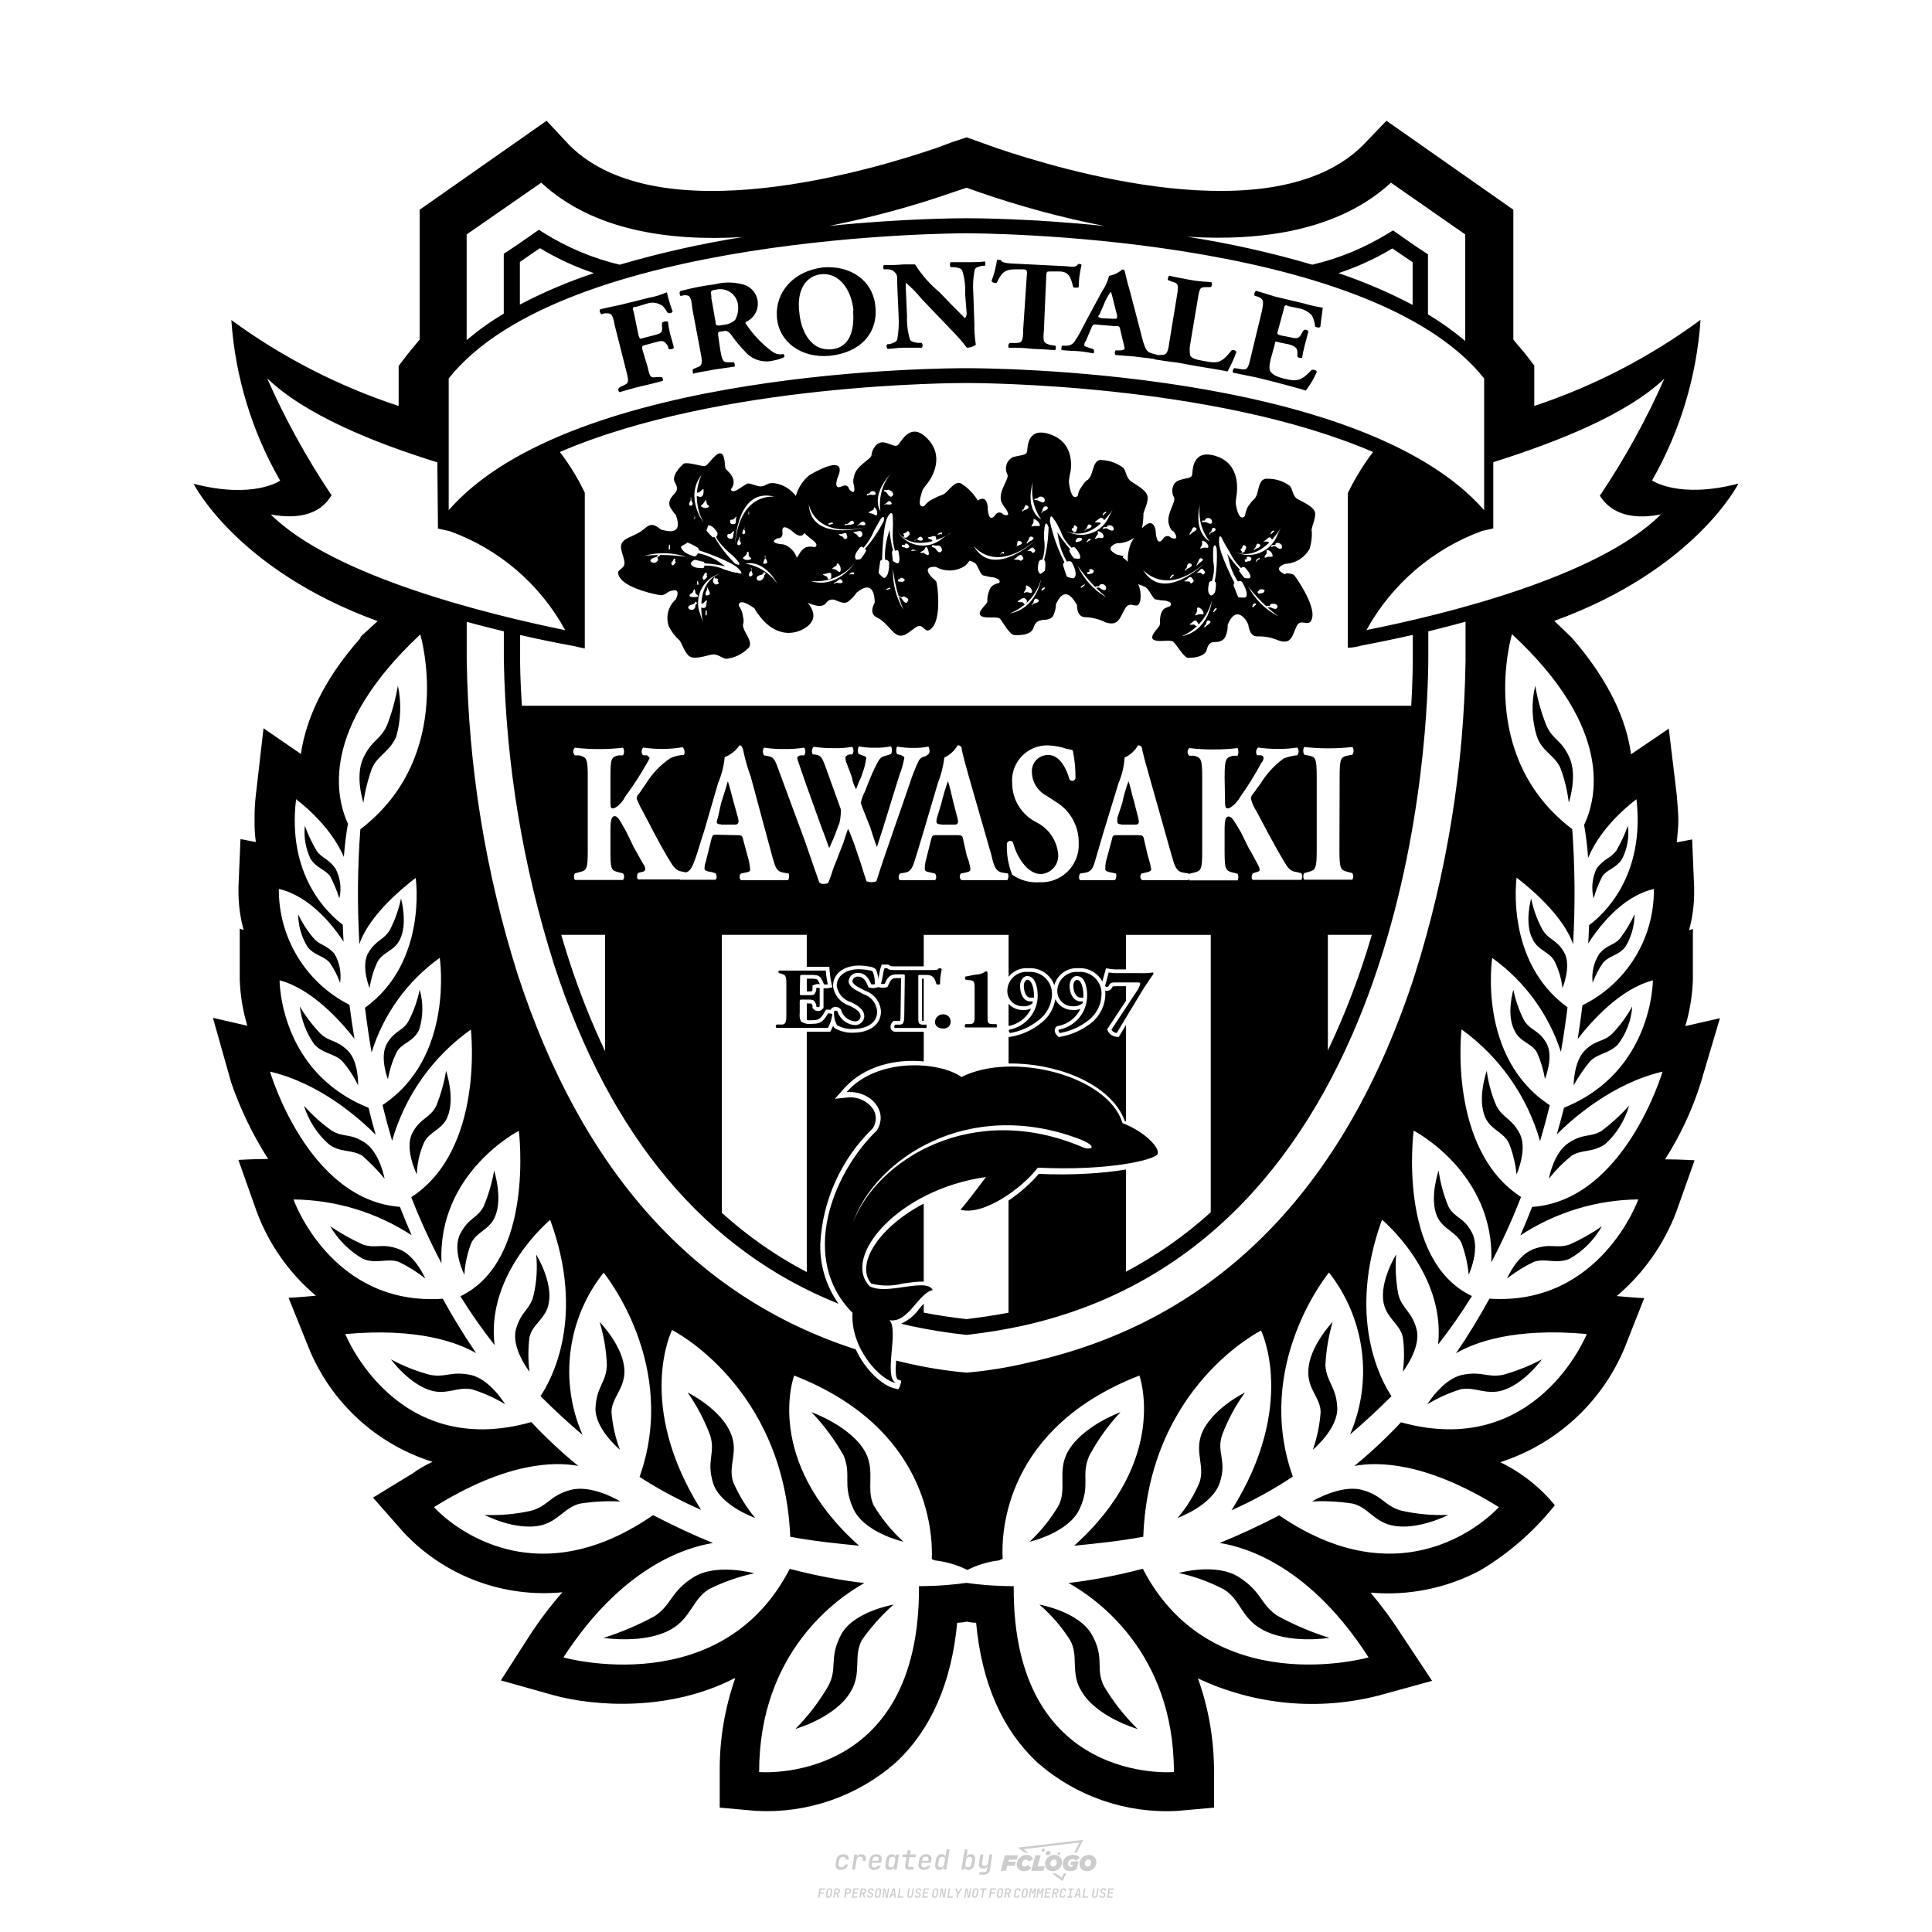 <?xml version="1.0" encoding="utf-8"?>
<!-- Created by @FCLOGO 2024-9-25 GMT+8 16:07:21 . https://fclogo.top/ -->
<!-- FOR PERSONAL USE ONLY NOT FOR COMMERCIAL USE -->
<!-- Created by @FCLOGO 2024-9-25 GMT+8 16:07:21 . https://fclogo.top/ -->
<!-- FOR PERSONAL USE ONLY NOT FOR COMMERCIAL USE -->
<svg version="1.1" xmlns="http://www.w3.org/2000/svg" xmlns:xlink="http://www.w3.org/1999/xlink" x="0px" y="0px"
	 viewBox="0 0 800 800" style="enable-background:new 0 0 800 800;" xml:space="preserve">
<path style="fill:#CCCCCC;" d="M348.22,774.3c-0.79,0-1.38-0.22-1.77-0.65c-0.39-0.44-0.53-1.03-0.41-1.79l0.25-1.65
	c0.12-0.75,0.45-1.35,0.98-1.78c0.53-0.44,1.19-0.65,1.98-0.65c0.76,0,1.33,0.2,1.72,0.6c0.39,0.4,0.55,0.94,0.47,1.62h-1.24
	c0.03-0.36-0.06-0.64-0.26-0.84c-0.2-0.2-0.5-0.3-0.89-0.3c-0.42,0-0.76,0.12-1.03,0.35c-0.27,0.23-0.43,0.56-0.5,0.99l-0.26,1.66
	c-0.07,0.44-0.01,0.77,0.19,1c0.19,0.23,0.5,0.35,0.92,0.35c0.39,0,0.72-0.1,0.98-0.3c0.26-0.2,0.44-0.48,0.52-0.85h1.24
	c-0.14,0.69-0.47,1.23-0.99,1.63C349.61,774.1,348.97,774.3,348.22,774.3z M352.8,774.19l1-6.29h1.19l-0.19,1.19
	c0.34-0.87,0.97-1.3,1.91-1.3c0.67,0,1.17,0.21,1.49,0.62c0.32,0.42,0.43,0.99,0.31,1.71l-0.07,0.42h-1.27l0.06-0.32
	c0.07-0.45,0.01-0.8-0.17-1.04c-0.18-0.24-0.48-0.36-0.88-0.36c-0.4,0-0.74,0.12-1.01,0.37c-0.27,0.24-0.43,0.59-0.5,1.03
	l-0.63,3.97H352.8z M361.91,774.3c-0.77,0-1.35-0.22-1.73-0.67c-0.38-0.45-0.51-1.04-0.4-1.77l0.25-1.65
	c0.08-0.49,0.26-0.92,0.52-1.28c0.26-0.37,0.6-0.65,1.01-0.85c0.41-0.2,0.87-0.3,1.38-0.3c0.77,0,1.35,0.22,1.73,0.67
	c0.39,0.45,0.52,1.04,0.39,1.77l-0.17,1.12h-3.85l-0.09,0.53c-0.15,0.95,0.22,1.43,1.11,1.43c0.72,0,1.17-0.25,1.37-0.74h1.22
	c-0.17,0.53-0.5,0.96-1.01,1.28C363.16,774.14,362.58,774.3,361.91,774.3z M361.23,770.22l-0.05,0.29l2.65-0.01l0.05-0.29
	c0.07-0.47,0.01-0.82-0.17-1.07c-0.18-0.25-0.49-0.37-0.92-0.37c-0.44,0-0.8,0.13-1.06,0.38
	C361.48,769.39,361.31,769.75,361.23,770.22z M368.33,774.3c-0.63,0-1.1-0.21-1.41-0.64c-0.31-0.42-0.4-1-0.27-1.73l0.27-1.77
	c0.11-0.73,0.39-1.31,0.84-1.74c0.44-0.43,0.98-0.64,1.61-0.64c0.47,0,0.83,0.12,1.09,0.35c0.26,0.24,0.39,0.56,0.38,0.96h0.02
	l0.17-1.2h1.24l-1,6.29h-1.22l0.19-1.2h-0.02c-0.12,0.41-0.35,0.73-0.69,0.97C369.2,774.18,368.8,774.3,368.33,774.3z
	 M368.93,773.23c0.39,0,0.72-0.12,0.98-0.36c0.26-0.24,0.43-0.57,0.5-1.01l0.25-1.65c0.07-0.43,0.01-0.76-0.18-1
	c-0.19-0.24-0.47-0.36-0.86-0.36c-0.4,0-0.72,0.12-0.98,0.35c-0.26,0.24-0.42,0.57-0.49,1.01l-0.25,1.65
	c-0.07,0.44-0.01,0.78,0.17,1.01C368.24,773.11,368.53,773.23,368.93,773.23z M376.35,774.19c-0.57,0-0.99-0.16-1.26-0.47
	c-0.27-0.31-0.36-0.75-0.27-1.32l0.54-3.39h-1.74l0.17-1.12h1.74l0.27-1.72h1.24l-0.27,1.72h2.47l-0.18,1.12h-2.46l-0.54,3.39
	c-0.08,0.44,0.1,0.66,0.53,0.66h1.72l-0.17,1.12H376.35z M382.5,774.3c-0.77,0-1.35-0.22-1.73-0.67c-0.38-0.45-0.52-1.04-0.4-1.77
	l0.25-1.65c0.08-0.49,0.26-0.92,0.52-1.28c0.26-0.37,0.6-0.65,1.01-0.85c0.41-0.2,0.87-0.3,1.38-0.3c0.77,0,1.35,0.22,1.73,0.67
	c0.39,0.45,0.52,1.04,0.39,1.77l-0.17,1.12h-3.85l-0.09,0.53c-0.15,0.95,0.22,1.43,1.11,1.43c0.72,0,1.17-0.25,1.37-0.74h1.22
	c-0.17,0.53-0.5,0.96-1.01,1.28C383.76,774.14,383.18,774.3,382.5,774.3z M381.83,770.22l-0.05,0.29l2.65-0.01l0.05-0.29
	c0.07-0.47,0.01-0.82-0.17-1.07c-0.18-0.25-0.49-0.37-0.92-0.37c-0.44,0-0.8,0.13-1.06,0.38
	C382.08,769.39,381.91,769.75,381.83,770.22z M388.92,774.3c-0.63,0-1.1-0.21-1.4-0.64c-0.3-0.42-0.39-1-0.28-1.73l0.27-1.77
	c0.11-0.73,0.39-1.31,0.84-1.74c0.44-0.43,0.98-0.64,1.61-0.64c0.47,0,0.83,0.12,1.09,0.35c0.26,0.24,0.39,0.56,0.38,0.96h0.02
	l0.21-1.47l0.3-1.8h1.24l-1.33,8.35h-1.22l0.19-1.2h-0.02c-0.12,0.41-0.35,0.73-0.69,0.97C389.8,774.18,389.4,774.3,388.92,774.3z
	 M389.53,773.23c0.39,0,0.72-0.12,0.98-0.36c0.26-0.24,0.43-0.57,0.5-1.01l0.25-1.65c0.08-0.43,0.02-0.76-0.17-1
	c-0.19-0.24-0.48-0.36-0.87-0.36c-0.4,0-0.72,0.12-0.98,0.35c-0.26,0.24-0.42,0.57-0.49,1.01l-0.25,1.65
	c-0.08,0.44-0.02,0.78,0.16,1.01C388.83,773.11,389.13,773.23,389.53,773.23z M401.02,774.3c-0.47,0-0.84-0.12-1.1-0.35
	c-0.26-0.23-0.39-0.56-0.38-0.97h-0.01l-0.19,1.2h-1.22l1.33-8.35h1.24l-0.29,1.8l-0.27,1.47h0.05c0.12-0.41,0.35-0.73,0.69-0.97
	c0.34-0.23,0.74-0.35,1.21-0.35c0.63,0,1.1,0.21,1.4,0.64c0.3,0.43,0.39,1.01,0.28,1.74l-0.27,1.77c-0.11,0.73-0.39,1.31-0.84,1.73
	C402.18,774.09,401.64,774.3,401.02,774.3z M400.77,773.23c0.4,0,0.72-0.12,0.98-0.35c0.26-0.23,0.42-0.57,0.5-1.01l0.25-1.65
	c0.07-0.43,0.01-0.77-0.17-1.01c-0.18-0.24-0.47-0.35-0.87-0.35c-0.39,0-0.72,0.12-0.98,0.36c-0.26,0.24-0.43,0.57-0.5,1l-0.25,1.65
	c-0.07,0.44-0.01,0.77,0.17,1.01C400.08,773.11,400.37,773.23,400.77,773.23z M405.47,776.25l0.17-1.06h1.93
	c0.64,0,1.01-0.3,1.1-0.9l0.1-0.67l0.21-1.19h-0.03c-0.12,0.42-0.35,0.74-0.68,0.97c-0.33,0.23-0.73,0.34-1.2,0.34
	c-0.63,0-1.09-0.2-1.4-0.6c-0.31-0.4-0.41-0.94-0.3-1.63l0.58-3.6h1.24l-0.56,3.48c-0.06,0.41,0,0.73,0.18,0.96
	c0.18,0.23,0.47,0.34,0.85,0.34c0.39,0,0.72-0.12,0.98-0.37c0.27-0.24,0.43-0.58,0.49-1.02l0.54-3.4h1.24l-1.01,6.41
	c-0.1,0.6-0.37,1.08-0.81,1.42c-0.44,0.35-1,0.52-1.67,0.52H405.47z M417.79,770.09h3.22l0.54-1.85h-5.47l-1.71,6.44h2.15l0.59-2.1
	h3.03l0.44-1.71h-3.03L417.79,770.09z M424.23,772.92c-0.59,0-1.02-0.39-1.02-1.12c0-0.88,0.63-1.76,1.61-1.76
	c0.49,0,0.88,0.24,1.02,0.78l1.95-0.83c-0.29-1.17-1.27-1.9-2.64-1.9c-2.78,0-4.15,2.15-4.15,3.9c0,1.76,1.27,2.83,3.07,2.83
	c1.37,0,2.34-0.59,2.98-1.42l-1.51-1.17C425.16,772.67,424.72,772.92,424.23,772.92z M430.91,768.23h-2.15l-1.76,6.44h5.12
	l0.49-1.85h-2.93L430.91,768.23z M439.75,771.01c0-1.66-1.32-2.93-3.22-2.93c-2.2,0-3.81,1.81-3.81,3.81c0,1.66,1.32,2.93,3.22,2.93
	C438.14,774.82,439.75,773.01,439.75,771.01z M434.92,771.7c0-0.83,0.59-1.71,1.51-1.71c0.78,0,1.17,0.54,1.17,1.22
	c0,0.83-0.59,1.71-1.51,1.71C435.31,772.92,434.92,772.38,434.92,771.7z M443.21,772.23h1.07l-0.2,0.68
	c-0.15,0.05-0.34,0.1-0.59,0.1c-0.68,0-1.27-0.39-1.27-1.22c0-1.02,0.73-1.9,1.95-1.9c0.59,0,1.12,0.24,1.51,0.59l1.37-1.37
	c-0.44-0.54-1.51-1.07-2.73-1.07c-2.59,0-4.29,1.76-4.29,3.86c0,2.05,1.61,2.88,3.22,2.88c0.93,0,1.85-0.29,2.49-0.68l0.93-3.32
	h-3.12L443.21,772.23z M450.78,768.08c-2.2,0-3.81,1.81-3.81,3.81c0,1.66,1.32,2.93,3.22,2.93c2.2,0,3.81-1.81,3.81-3.81
	C454,769.35,452.68,768.08,450.78,768.08z M450.34,772.92c-0.78,0-1.17-0.54-1.17-1.22c0-0.83,0.59-1.71,1.51-1.71
	c0.78,0,1.17,0.54,1.17,1.22C451.85,772.04,451.27,772.92,450.34,772.92z M437.94,767.5c-0.05,0.29,0.1,0.49,0.44,0.49
	s0.54-0.2,0.63-0.49c0.05-0.24-0.1-0.49-0.44-0.49C438.24,767.01,437.99,767.25,437.94,767.5z M432.13,765.5
	c-0.44,0-0.73,0.24-0.78,0.59c-0.05,0.34,0.1,0.59,0.54,0.59s0.73-0.24,0.78-0.59C432.77,765.74,432.57,765.5,432.13,765.5z
	 M433.01,767.3c-0.1,0.54,0.15,0.88,0.83,0.88c0.63,0,1.07-0.39,1.17-0.88s-0.15-0.88-0.83-0.88
	C433.5,766.43,433.11,766.82,433.01,767.3z M439.6,777.55l-2.44-1.81h-1.51l4.25,3.17l1.61-3.17h-0.98L439.6,777.55z M425.84,767.16
	l-2-1.46l23.13-2.78l-2.15,4.25h1.02l2.68-5.32l-26.99,3.22l2.78,2.1H425.84z M338.72,785.79l0.61-3.83h2.32l-0.08,0.52h-1.76
	l-0.18,1.14h1.63l-0.08,0.52h-1.62l-0.26,1.64H338.72z M342.97,785.84c-0.36,0-0.62-0.1-0.8-0.3c-0.17-0.2-0.23-0.47-0.18-0.82
	l0.27-1.7c0.06-0.34,0.2-0.61,0.44-0.82c0.24-0.2,0.54-0.3,0.89-0.3c0.36,0,0.62,0.1,0.8,0.3c0.17,0.2,0.24,0.47,0.18,0.81
	l-0.27,1.71c-0.06,0.34-0.2,0.62-0.44,0.82C343.63,785.74,343.33,785.84,342.97,785.84z M343.05,785.33c0.19,0,0.35-0.05,0.47-0.16
	c0.12-0.11,0.19-0.26,0.23-0.46l0.27-1.7c0.03-0.2,0.01-0.35-0.08-0.46c-0.08-0.11-0.22-0.16-0.41-0.16s-0.35,0.05-0.46,0.16
	c-0.12,0.1-0.19,0.26-0.22,0.46l-0.27,1.7c-0.03,0.2-0.01,0.35,0.08,0.46C342.72,785.28,342.86,785.33,343.05,785.33z M345,785.79
	l0.61-3.83h1.2c0.24,0,0.44,0.05,0.6,0.14c0.16,0.09,0.28,0.22,0.36,0.39c0.07,0.17,0.09,0.37,0.05,0.59
	c-0.04,0.26-0.14,0.48-0.3,0.67c-0.16,0.19-0.37,0.32-0.6,0.39l0.54,1.64h-0.62l-0.48-1.57h-0.54l-0.25,1.57H345z M345.89,783.71
	h0.64c0.19,0,0.35-0.06,0.48-0.17c0.13-0.11,0.21-0.26,0.24-0.45c0.03-0.19,0-0.35-0.09-0.46c-0.09-0.11-0.24-0.17-0.43-0.17h-0.64
	L345.89,783.71z M349.54,785.79l0.61-3.83h1.25c0.37,0,0.65,0.1,0.84,0.31c0.19,0.21,0.26,0.49,0.2,0.84
	c-0.04,0.23-0.12,0.44-0.25,0.61s-0.29,0.31-0.49,0.4c-0.2,0.09-0.42,0.14-0.66,0.14h-0.69l-0.24,1.52H349.54z M350.43,783.75h0.69
	c0.19,0,0.36-0.06,0.49-0.18c0.14-0.12,0.22-0.27,0.25-0.47c0.03-0.2,0-0.35-0.1-0.47c-0.1-0.12-0.25-0.18-0.44-0.18h-0.69
	L350.43,783.75z M352.75,785.79l0.61-3.83h2.25l-0.08,0.5h-1.7l-0.17,1.09h1.51l-0.08,0.5h-1.51l-0.19,1.24h1.69l-0.08,0.5H352.75z
	 M355.84,785.79l0.61-3.83h1.2c0.24,0,0.44,0.05,0.6,0.14c0.16,0.09,0.28,0.22,0.36,0.39c0.07,0.17,0.09,0.37,0.05,0.59
	c-0.04,0.26-0.14,0.48-0.3,0.67c-0.16,0.19-0.37,0.32-0.6,0.39l0.54,1.64h-0.62l-0.48-1.57h-0.54l-0.25,1.57H355.84z M356.74,783.71
	h0.64c0.19,0,0.35-0.06,0.48-0.17c0.13-0.11,0.21-0.26,0.24-0.45c0.03-0.19,0-0.35-0.09-0.46c-0.09-0.11-0.24-0.17-0.43-0.17h-0.64
	L356.74,783.71z M360.13,785.84c-0.39,0-0.67-0.1-0.87-0.29c-0.19-0.19-0.26-0.45-0.22-0.78h0.57c-0.03,0.17,0.01,0.31,0.12,0.41
	c0.11,0.1,0.27,0.15,0.48,0.15c0.2,0,0.37-0.05,0.5-0.15c0.13-0.1,0.21-0.23,0.24-0.4c0.02-0.15,0-0.28-0.06-0.39
	c-0.06-0.11-0.16-0.18-0.29-0.22l-0.46-0.14c-0.27-0.08-0.46-0.22-0.59-0.41c-0.13-0.19-0.17-0.42-0.13-0.68
	c0.04-0.21,0.11-0.39,0.23-0.55c0.12-0.16,0.27-0.28,0.46-0.37c0.19-0.09,0.4-0.13,0.64-0.13c0.35,0,0.62,0.1,0.8,0.29
	c0.18,0.19,0.25,0.44,0.2,0.76h-0.57c0.03-0.17,0-0.3-0.09-0.4c-0.09-0.1-0.23-0.14-0.42-0.14c-0.19,0-0.34,0.04-0.46,0.13
	c-0.12,0.09-0.19,0.21-0.21,0.38c-0.02,0.15-0.01,0.28,0.05,0.39c0.06,0.11,0.16,0.18,0.29,0.22l0.47,0.15
	c0.26,0.08,0.46,0.22,0.58,0.41c0.12,0.19,0.17,0.42,0.12,0.69c-0.04,0.22-0.12,0.41-0.24,0.57c-0.13,0.16-0.29,0.29-0.49,0.38
	C360.6,785.79,360.38,785.84,360.13,785.84z M363.27,785.84c-0.36,0-0.62-0.1-0.8-0.3c-0.17-0.2-0.23-0.47-0.18-0.82l0.27-1.7
	c0.06-0.34,0.2-0.61,0.44-0.82c0.24-0.2,0.54-0.3,0.89-0.3c0.36,0,0.62,0.1,0.8,0.3c0.17,0.2,0.24,0.47,0.18,0.81l-0.27,1.71
	c-0.06,0.34-0.2,0.62-0.44,0.82C363.92,785.74,363.62,785.84,363.27,785.84z M363.34,785.33c0.19,0,0.35-0.05,0.47-0.16
	c0.12-0.11,0.19-0.26,0.23-0.46l0.27-1.7c0.03-0.2,0.01-0.35-0.08-0.46c-0.08-0.11-0.22-0.16-0.41-0.16c-0.19,0-0.35,0.05-0.46,0.16
	c-0.12,0.1-0.19,0.26-0.22,0.46l-0.27,1.7c-0.03,0.2-0.01,0.35,0.08,0.46C363.02,785.28,363.15,785.33,363.34,785.33z
	 M365.28,785.79l0.61-3.83h0.71l0.62,3.19c0.01-0.1,0.02-0.22,0.03-0.36c0.01-0.14,0.03-0.29,0.04-0.44
	c0.02-0.15,0.04-0.29,0.06-0.41l0.31-1.98h0.52l-0.61,3.83h-0.71l-0.61-3.19c-0.01,0.09-0.02,0.21-0.03,0.34s-0.03,0.28-0.04,0.42
	c-0.02,0.15-0.04,0.28-0.06,0.41l-0.31,2.01H365.28z M368.23,785.79l1.59-3.83h0.75l0.37,3.83h-0.56l-0.07-0.97h-1.09l-0.39,0.97
	H368.23z M369.39,784.34h0.87l-0.09-1.1c-0.02-0.2-0.03-0.37-0.04-0.51c-0.01-0.14-0.01-0.24-0.01-0.3c-0.02,0.06-0.05,0.16-0.1,0.3
	c-0.05,0.14-0.11,0.31-0.19,0.5L369.39,784.34z M371.72,785.79l0.61-3.83h0.57l-0.52,3.31h1.67l-0.08,0.52H371.72z M376.68,785.84
	c-0.37,0-0.63-0.1-0.8-0.3c-0.17-0.2-0.22-0.48-0.17-0.82l0.44-2.76h0.57l-0.44,2.76c-0.03,0.2-0.01,0.35,0.07,0.46
	c0.08,0.11,0.21,0.17,0.41,0.17c0.19,0,0.35-0.06,0.46-0.17c0.12-0.11,0.19-0.27,0.22-0.46l0.44-2.76h0.57l-0.44,2.76
	c-0.06,0.35-0.2,0.62-0.43,0.82C377.35,785.74,377.05,785.84,376.68,785.84z M379.84,785.84c-0.39,0-0.67-0.1-0.87-0.29
	c-0.19-0.19-0.26-0.45-0.22-0.78h0.57c-0.03,0.17,0.01,0.31,0.12,0.41c0.11,0.1,0.27,0.15,0.48,0.15c0.2,0,0.37-0.05,0.5-0.15
	c0.13-0.1,0.21-0.23,0.24-0.4c0.02-0.15,0-0.28-0.06-0.39c-0.06-0.11-0.16-0.18-0.29-0.22l-0.46-0.14
	c-0.27-0.08-0.46-0.22-0.59-0.41c-0.13-0.19-0.17-0.42-0.13-0.68c0.04-0.21,0.11-0.39,0.23-0.55s0.27-0.28,0.46-0.37
	c0.19-0.09,0.4-0.13,0.64-0.13c0.35,0,0.62,0.1,0.8,0.29c0.18,0.19,0.25,0.44,0.2,0.76h-0.57c0.03-0.17,0-0.3-0.09-0.4
	c-0.09-0.1-0.23-0.14-0.42-0.14c-0.19,0-0.34,0.04-0.46,0.13c-0.12,0.09-0.19,0.21-0.21,0.38c-0.02,0.15-0.01,0.28,0.05,0.39
	c0.06,0.11,0.16,0.18,0.29,0.22l0.47,0.15c0.26,0.08,0.46,0.22,0.58,0.41c0.12,0.19,0.17,0.42,0.12,0.69
	c-0.04,0.22-0.12,0.41-0.24,0.57c-0.13,0.16-0.29,0.29-0.49,0.38C380.31,785.79,380.09,785.84,379.84,785.84z M381.91,785.79
	l0.61-3.83h2.25l-0.08,0.5h-1.7l-0.17,1.09h1.51l-0.08,0.5h-1.51l-0.19,1.24h1.69l-0.08,0.5H381.91z M386.94,785.84
	c-0.36,0-0.62-0.1-0.8-0.3c-0.17-0.2-0.23-0.47-0.18-0.82l0.27-1.7c0.06-0.34,0.2-0.61,0.44-0.82c0.24-0.2,0.54-0.3,0.89-0.3
	c0.36,0,0.62,0.1,0.8,0.3c0.17,0.2,0.24,0.47,0.18,0.81l-0.27,1.71c-0.06,0.34-0.2,0.62-0.44,0.82
	C387.6,785.74,387.3,785.84,386.94,785.84z M387.02,785.33c0.19,0,0.35-0.05,0.47-0.16c0.12-0.11,0.19-0.26,0.23-0.46l0.27-1.7
	c0.03-0.2,0.01-0.35-0.08-0.46c-0.08-0.11-0.22-0.16-0.41-0.16c-0.19,0-0.35,0.05-0.46,0.16c-0.12,0.1-0.19,0.26-0.22,0.46
	l-0.27,1.7c-0.03,0.2-0.01,0.35,0.08,0.46C386.7,785.28,386.83,785.33,387.02,785.33z M388.95,785.79l0.61-3.83h0.71l0.62,3.19
	c0.01-0.1,0.02-0.22,0.03-0.36c0.01-0.14,0.03-0.29,0.04-0.44c0.02-0.15,0.04-0.29,0.06-0.41l0.31-1.98h0.52l-0.61,3.83h-0.71
	l-0.61-3.19c-0.01,0.09-0.02,0.21-0.03,0.34c-0.01,0.13-0.03,0.28-0.04,0.42c-0.02,0.15-0.04,0.28-0.06,0.41l-0.31,2.01H388.95z
	 M392.25,785.79l0.61-3.83h0.57l-0.52,3.31h1.67l-0.08,0.52H392.25z M396.12,785.79l0.22-1.41l-0.75-2.42h0.58l0.45,1.45
	c0.03,0.09,0.05,0.18,0.07,0.27c0.02,0.08,0.03,0.15,0.03,0.19c0.02-0.04,0.05-0.1,0.09-0.19c0.04-0.08,0.09-0.17,0.14-0.27
	l0.9-1.45h0.6l-1.53,2.42l-0.22,1.41H396.12z M399.22,785.79l0.61-3.83h0.71l0.62,3.19c0.01-0.1,0.02-0.22,0.03-0.36
	c0.01-0.14,0.03-0.29,0.04-0.44c0.02-0.15,0.04-0.29,0.06-0.41l0.31-1.98h0.52l-0.61,3.83h-0.71l-0.61-3.19
	c-0.01,0.09-0.02,0.21-0.03,0.34c-0.01,0.13-0.03,0.28-0.04,0.42c-0.02,0.15-0.04,0.28-0.06,0.41l-0.31,2.01H399.22z M403.51,785.84
	c-0.36,0-0.62-0.1-0.8-0.3c-0.18-0.2-0.23-0.47-0.18-0.82l0.27-1.7c0.06-0.34,0.2-0.61,0.44-0.82c0.24-0.2,0.54-0.3,0.89-0.3
	c0.36,0,0.62,0.1,0.8,0.3c0.17,0.2,0.24,0.47,0.18,0.81l-0.27,1.71c-0.06,0.34-0.2,0.62-0.44,0.82
	C404.16,785.74,403.86,785.84,403.51,785.84z M403.58,785.33c0.19,0,0.35-0.05,0.47-0.16c0.12-0.11,0.19-0.26,0.23-0.46l0.27-1.7
	c0.03-0.2,0.01-0.35-0.08-0.46c-0.08-0.11-0.22-0.16-0.41-0.16c-0.19,0-0.35,0.05-0.46,0.16c-0.12,0.1-0.19,0.26-0.22,0.46
	l-0.27,1.7c-0.03,0.2-0.01,0.35,0.08,0.46C403.26,785.28,403.4,785.33,403.58,785.33z M406.38,785.79l0.52-3.31h-1.02l0.08-0.52
	h2.62l-0.08,0.52h-1.03l-0.52,3.31H406.38z M409.52,785.79l0.61-3.83h2.32l-0.08,0.52h-1.76l-0.18,1.14h1.63l-0.08,0.52h-1.62
	l-0.26,1.64H409.52z M413.77,785.84c-0.36,0-0.62-0.1-0.8-0.3c-0.18-0.2-0.23-0.47-0.18-0.82l0.27-1.7c0.06-0.34,0.2-0.61,0.44-0.82
	c0.24-0.2,0.54-0.3,0.89-0.3c0.36,0,0.62,0.1,0.8,0.3c0.17,0.2,0.24,0.47,0.18,0.81l-0.27,1.71c-0.06,0.34-0.2,0.62-0.44,0.82
	C414.42,785.74,414.13,785.84,413.77,785.84z M413.85,785.33c0.19,0,0.35-0.05,0.47-0.16c0.12-0.11,0.19-0.26,0.23-0.46l0.27-1.7
	c0.03-0.2,0.01-0.35-0.08-0.46c-0.08-0.11-0.22-0.16-0.41-0.16c-0.19,0-0.35,0.05-0.46,0.16c-0.12,0.1-0.19,0.26-0.22,0.46
	l-0.27,1.7c-0.03,0.2-0.01,0.35,0.08,0.46C413.52,785.28,413.66,785.33,413.85,785.33z M415.8,785.79l0.61-3.83h1.2
	c0.24,0,0.44,0.05,0.6,0.14c0.16,0.09,0.28,0.22,0.36,0.39c0.07,0.17,0.09,0.37,0.05,0.59c-0.04,0.26-0.14,0.48-0.3,0.67
	c-0.16,0.19-0.37,0.32-0.6,0.39l0.54,1.64h-0.62l-0.48-1.57h-0.54l-0.25,1.57H415.8z M416.69,783.71h0.64
	c0.19,0,0.35-0.06,0.48-0.17c0.13-0.11,0.21-0.26,0.24-0.45c0.03-0.19,0-0.35-0.09-0.46c-0.09-0.11-0.24-0.17-0.43-0.17h-0.64
	L416.69,783.71z M420.91,785.84c-0.36,0-0.63-0.1-0.81-0.3c-0.18-0.2-0.24-0.47-0.19-0.82l0.27-1.7c0.06-0.35,0.21-0.62,0.45-0.82
	s0.55-0.3,0.91-0.3c0.36,0,0.63,0.1,0.81,0.3c0.18,0.2,0.24,0.47,0.19,0.82h-0.57c0.03-0.2,0-0.35-0.09-0.46
	c-0.09-0.11-0.23-0.16-0.42-0.16c-0.19,0-0.35,0.05-0.48,0.16c-0.12,0.1-0.2,0.26-0.23,0.45l-0.27,1.71c-0.03,0.2,0,0.35,0.09,0.46
	c0.09,0.11,0.23,0.16,0.42,0.16c0.19,0,0.35-0.05,0.47-0.16c0.12-0.11,0.2-0.26,0.23-0.46h0.57c-0.03,0.23-0.11,0.43-0.24,0.59
	c-0.12,0.17-0.28,0.3-0.47,0.39C421.36,785.79,421.14,785.84,420.91,785.84z M424.03,785.84c-0.36,0-0.62-0.1-0.8-0.3
	c-0.18-0.2-0.23-0.47-0.18-0.82l0.27-1.7c0.06-0.34,0.2-0.61,0.44-0.82c0.24-0.2,0.54-0.3,0.89-0.3c0.36,0,0.62,0.1,0.8,0.3
	c0.17,0.2,0.24,0.47,0.18,0.81l-0.27,1.71c-0.06,0.34-0.2,0.62-0.44,0.82C424.69,785.74,424.39,785.84,424.03,785.84z
	 M424.11,785.33c0.19,0,0.35-0.05,0.47-0.16c0.12-0.11,0.19-0.26,0.23-0.46l0.27-1.7c0.03-0.2,0.01-0.35-0.08-0.46
	c-0.08-0.11-0.22-0.16-0.41-0.16c-0.19,0-0.35,0.05-0.46,0.16c-0.12,0.1-0.19,0.26-0.22,0.46l-0.27,1.7
	c-0.03,0.2-0.01,0.35,0.08,0.46C423.79,785.28,423.92,785.33,424.11,785.33z M425.97,785.79l0.61-3.83h0.69l0.18,1.23
	c0.02,0.12,0.04,0.23,0.05,0.33c0.01,0.1,0.02,0.18,0.03,0.24c0.02-0.06,0.05-0.14,0.09-0.24c0.04-0.11,0.09-0.22,0.15-0.34
	l0.57-1.22h0.71l-0.61,3.83h-0.54l0.2-1.29c0.02-0.17,0.06-0.35,0.1-0.55c0.04-0.2,0.09-0.4,0.14-0.61c0.05-0.2,0.1-0.4,0.14-0.59
	c0.05-0.19,0.09-0.35,0.13-0.49l-0.86,1.86h-0.55l-0.28-1.86c0,0.14-0.01,0.29-0.02,0.47c-0.01,0.18-0.02,0.37-0.04,0.57
	c-0.02,0.2-0.04,0.41-0.06,0.61c-0.02,0.2-0.05,0.4-0.08,0.57l-0.2,1.29H425.97z M429.11,785.79l0.61-3.83h0.69l0.18,1.23
	c0.02,0.12,0.04,0.23,0.05,0.33c0.01,0.1,0.02,0.18,0.03,0.24c0.02-0.06,0.05-0.14,0.09-0.24c0.04-0.11,0.09-0.22,0.15-0.34
	l0.57-1.22h0.71l-0.61,3.83h-0.54l0.2-1.29c0.02-0.17,0.06-0.35,0.1-0.55c0.04-0.2,0.09-0.4,0.14-0.61c0.05-0.2,0.1-0.4,0.14-0.59
	c0.05-0.19,0.09-0.35,0.13-0.49l-0.86,1.86h-0.55l-0.28-1.86c0,0.14-0.01,0.29-0.02,0.47c-0.01,0.18-0.02,0.37-0.04,0.57
	c-0.02,0.2-0.04,0.41-0.06,0.61c-0.02,0.2-0.05,0.4-0.08,0.57l-0.2,1.29H429.11z M432.41,785.79l0.61-3.83h2.25l-0.08,0.5h-1.7
	l-0.17,1.09h1.51l-0.08,0.5h-1.51l-0.19,1.24h1.69l-0.08,0.5H432.41z M435.51,785.79l0.61-3.83h1.2c0.24,0,0.44,0.05,0.6,0.14
	c0.16,0.09,0.28,0.22,0.36,0.39c0.07,0.17,0.09,0.37,0.05,0.59c-0.04,0.26-0.14,0.48-0.3,0.67c-0.16,0.19-0.37,0.32-0.6,0.39
	l0.54,1.64h-0.62l-0.48-1.57h-0.54l-0.25,1.57H435.51z M436.4,783.71h0.64c0.19,0,0.35-0.06,0.48-0.17
	c0.13-0.11,0.21-0.26,0.24-0.45c0.03-0.19,0-0.35-0.09-0.46c-0.09-0.11-0.24-0.17-0.43-0.17h-0.64L436.4,783.71z M439.8,785.84
	c-0.36,0-0.63-0.1-0.81-0.3c-0.18-0.2-0.24-0.47-0.19-0.82l0.27-1.7c0.06-0.35,0.21-0.62,0.45-0.82s0.55-0.3,0.91-0.3
	c0.36,0,0.63,0.1,0.81,0.3c0.18,0.2,0.24,0.47,0.19,0.82h-0.57c0.03-0.2,0-0.35-0.09-0.46c-0.09-0.11-0.23-0.16-0.42-0.16
	c-0.19,0-0.35,0.05-0.47,0.16c-0.12,0.1-0.2,0.26-0.23,0.45l-0.27,1.71c-0.03,0.2,0,0.35,0.09,0.46c0.09,0.11,0.23,0.16,0.42,0.16
	s0.35-0.05,0.47-0.16c0.12-0.11,0.2-0.26,0.23-0.46h0.57c-0.03,0.23-0.11,0.43-0.24,0.59c-0.12,0.17-0.28,0.3-0.47,0.39
	C440.25,785.79,440.04,785.84,439.8,785.84z M441.88,785.79l0.08-0.5h0.78l0.45-2.82h-0.78l0.08-0.5h2.13l-0.08,0.5h-0.78
	l-0.45,2.82h0.78l-0.08,0.5H441.88z M444.74,785.79l1.59-3.83h0.75l0.37,3.83h-0.56l-0.07-0.97h-1.09l-0.39,0.97H444.74z
	 M445.9,784.34h0.87l-0.09-1.1c-0.02-0.2-0.03-0.37-0.04-0.51c-0.01-0.14-0.01-0.24-0.01-0.3c-0.02,0.06-0.05,0.16-0.1,0.3
	c-0.05,0.14-0.11,0.31-0.19,0.5L445.9,784.34z M448.24,785.79l0.61-3.83h0.57l-0.52,3.31h1.67l-0.08,0.52H448.24z M453.19,785.84
	c-0.37,0-0.63-0.1-0.8-0.3c-0.17-0.2-0.22-0.48-0.17-0.82l0.44-2.76h0.57l-0.44,2.76c-0.03,0.2-0.01,0.35,0.07,0.46
	c0.08,0.11,0.21,0.17,0.41,0.17c0.19,0,0.35-0.06,0.46-0.17c0.12-0.11,0.19-0.27,0.22-0.46l0.44-2.76h0.57l-0.44,2.76
	c-0.06,0.35-0.2,0.62-0.43,0.82C453.86,785.74,453.56,785.84,453.19,785.84z M456.36,785.84c-0.39,0-0.67-0.1-0.87-0.29
	c-0.19-0.19-0.26-0.45-0.22-0.78h0.57c-0.03,0.17,0.01,0.31,0.12,0.41c0.11,0.1,0.27,0.15,0.48,0.15c0.2,0,0.37-0.05,0.5-0.15
	s0.21-0.23,0.24-0.4c0.02-0.15,0-0.28-0.06-0.39c-0.06-0.11-0.16-0.18-0.29-0.22l-0.46-0.14c-0.27-0.08-0.46-0.22-0.59-0.41
	c-0.13-0.19-0.17-0.42-0.13-0.68c0.04-0.21,0.11-0.39,0.23-0.55c0.12-0.16,0.27-0.28,0.46-0.37c0.19-0.09,0.4-0.13,0.64-0.13
	c0.35,0,0.62,0.1,0.8,0.29c0.18,0.19,0.25,0.44,0.2,0.76h-0.57c0.03-0.17,0-0.3-0.09-0.4c-0.09-0.1-0.23-0.14-0.42-0.14
	c-0.19,0-0.34,0.04-0.46,0.13c-0.12,0.09-0.19,0.21-0.21,0.38c-0.02,0.15-0.01,0.28,0.05,0.39c0.06,0.11,0.16,0.18,0.29,0.22
	l0.47,0.15c0.26,0.08,0.46,0.22,0.58,0.41c0.12,0.19,0.17,0.42,0.12,0.69c-0.04,0.22-0.12,0.41-0.24,0.57
	c-0.13,0.16-0.29,0.29-0.49,0.38C456.82,785.79,456.6,785.84,456.36,785.84z M458.42,785.79l0.61-3.83h2.25l-0.08,0.5h-1.7
	l-0.17,1.09h1.51l-0.08,0.5h-1.51l-0.19,1.24h1.69l-0.08,0.5H458.42z"/>
<path d="M273.93,246.48c1.04-0.18,2.01-0.67,2.79-1.39c2.22-0.91,5.23-1.61,3.14,3.05c-3.2,2.82-4.34,7.32-2.87,11.32
	c1.08,2.15,2.56,4.07,4.35,5.66c0.7,0.57,2.09,5.09,4.05,6.58s6.31,0,9.1-0.61c2.79-0.61,4.35,1.61,6.27,1.7
	c3.27-0.36,6.33-1.78,8.71-4.05c2.96-2.22-0.87-6.14-1.61-8.71c-0.74-2.57,0.74-0.74-0.39-5.75c-0.24-1.26-0.78-2.44-1.57-3.44
	c0-3.14,4.35-0.52,6.53,1.09c0.48,0.97,1.08,1.88,1.79,2.7c0.96,1.44,7.53,10.49,17.42,6.36c8.1-3.83,4.75-9.06,2.79-11.45
	c2,1,5.84,2.31,7.53,0.3c0.85-1.51,2.77-2.03,4.27-1.18c0.03,0.02,0.05,0.03,0.08,0.05c0.57,0,3.44,2,5.36,0
	c1.17-0.92,2.18-2.02,3-3.27c6.62-5.53,7.53,0.87,7.53,4.05c-1.7,3.18-1.13,5.14,0.65,6.05c1.79,0.91,2.7,1.39,6.53,5.62
	c3.83,4.22,6.18,1.09,9.8-1.39c3.61-2.48,3.61,4.14,7.1-0.22c3.48-4.35,2-17.11,1.44-18.68c-0.3-0.57-1.35-1.22-2.09-2.05
	c-1.52-1.7-3-4.35,1.92-4.09c3.78,2.14,8.44,1.97,12.06-0.44c0.71-0.62,1.33-1.33,1.83-2.13c0.91,0.22,1.77,0.62,2.53,1.18
	c1,1.18,2.05,4.66,3.14,4.92c1.42,0.4,2.88,0.68,4.35,0.83c2.74,0.78,2.74,1.65,2.22,2.35c-1.24,0.12-2.39,0.68-3.27,1.57
	c-1.15,1.85-1.7,4.01-1.57,6.18c0,0.91-4.66,4.35-2.7,5.79c1.96,1.44,7.05,0,8.06,1.35c1,1.35,3.92,6.36,5.62,6.58
	c1.7,0.22,7.1,0.26,8.1-2.87c1-3.14,2.48-2.83,3.18-3.22c0.7-0.39,4.09,0.39,5.18-2.26c0.6-1.37,0.93-2.85,0.96-4.35
	c3.57-7.84,6.92-2.74,8.71,0.3c0,3.66,1.57,5.05,3.4,5.05c2.93,0.08,5.8,0.81,8.4,2.13c5.44,1.79,5.92-1.92,8.19-5.79
	c2.26-3.88,5.4,1.7,6.27-3.61c0.28-2.21-0.04-4.45-0.91-6.49c1.22,0.78,2.18,0.65,3.4,1.61c1.22,0.96,2.7,4.35,3.61,4.75
	c1.43,0.31,2.89,0.5,4.35,0.57c2.53,0.57,2.53,1.48,1.79,2.31c-1.48,0.57-2.57,0.83-3.05,1.79c-1.52,2.26-0.87,5.14-1.22,6.1
	c-0.35,0.96-4.62,4.75-2.48,5.97s6.88-0.26,8.14,0.83c1.26,1.09,4.35,6.4,5.88,6.62c1.52,0.22,7.27-0.22,7.97-3.31
	c0.7-3.09,2.31-3.18,3.22-3.18s3.79,0,4.7-2.74c0.56-1.38,0.81-2.87,0.74-4.35c3.14-8.01,7.27-3.14,8.49-0.26
	c0.61,3.96,1.96,5.01,3.79,5.01c2.99-0.1,5.96,0.46,8.71,1.65c5.53,1.96,5.75-2.09,7.58-5.92c1.83-3.83,5.57,1.52,6.49-3.83
	c0.91-5.36-6.62-16.24-7.66-17.42c-1.03-0.45-2.15-0.66-3.27-0.61l-0.3,0.44c-2.05-0.83-4.62-2.7,0-4.35
	c4.27-0.18,8.12-2.6,10.15-6.36c0.67-2.27,0.97-4.64,0.87-7.01c-0.65-0.91,1.7-5.18,1.35-7.71c-0.35-2.53-4.7-4.35-7.1-5.66
	c-2.4-1.31-2.13-4.35-3.35-5.53c-2.63-1.96-5.83-3-9.1-2.96c-3.92-0.48-3.7,4.92-4.79,7.1c-1.09,2.18-0.83,0.52-3.57,4.62
	c-0.54,1.2-0.93,2.45-1.18,3.74c-2.26,2.26-3.44-2.74-3.79-5.4c0.06-1.06,0.18-2.13,0.35-3.18c0.26-1.61,1.83-12.76-8.14-16.16
	c-9.97-3.4-10.02,5.36-10.19,7.32c-0.17,1.96-2.35,1.48-5.53,2.61c-3.18,1.13-3.18,5.27-2.05,7.01c1.13,1.74-3.61,7.23-2,11.5
	c0.48,1.57,1,2.4,1.92,2.7c2.26,3.27,0.39,3.14-1.05,2.61c-0.7-0.86-1.96-0.99-2.82-0.29c-0.2,0.16-0.37,0.36-0.49,0.59
	c-2.92,4.09-3.14-3.22-3.14-3.22s-0.65-6.36-5.66-1.05c0.37-1.87,0.57-3.76,0.61-5.66c-0.3-0.87,2.31-5.27,1.65-7.75
	c-0.65-2.48-4.35-4.35-6.66-5.92c-2.31-1.57-2.05-4.35-3.35-5.7c-2.52-1.91-5.55-3.04-8.71-3.22c-3.61-0.65-3.61,4.66-5.05,7.01
	c-1.44,2.35-0.91,0-3.7,4.35c-0.75,0.97-1.21,2.13-1.31,3.35c-2.31,2.44-3.44-2.66-3.74-5.62c0-1.26,0.35-2.22,0.35-2.92
	c0.57-1.74,2.57-12.72-7.49-16.59c-10.06-3.88-9.93,4.96-10.15,6.75c-0.22,1.79-2.61,1.57-5.84,2.44c-2.6,1.25-3.69,4.38-2.43,6.98
	c0.03,0.06,0.05,0.11,0.08,0.16c1,1.79-3.92,6.97-2.53,11.28c0.49,1.06,1.11,2.05,1.83,2.96c2.18,3.18,0.3,2.92-1.05,2.35
	c-0.63-0.85-1.83-1.03-2.68-0.4c-0.25,0.18-0.45,0.43-0.59,0.71c-3.14,3.92-3.14-3.53-3.14-3.53s-0.3-5.14-4.09-2.53
	c-1.62-2.7-3.82-5.01-6.44-6.75c-2.87-2.18-5.53,2.87-7.49,4.01c-1.96,1.13-0.78,0-5.31,2.48c-1.17,0.63-2.19,1.53-2.96,2.61
	c-3.05,0.87-1.57-3.88-0.65-6.79c0.65-0.96,1.35-1.74,1.79-2.44c1.13-1.22,7.71-10.32,0.7-18.2c-7.01-7.88-10.93,0-12.32,1.7
	c-1.39,1.7-2.83,0-6.05-0.65c-3.22-0.65-5.27,3.35-5.27,5.18c0,1.83-6.66,4.35-7.27,9.06c-0.4,1.17-0.4,2.44,0,3.61
	c0.74,3.92-0.96,2.66-2,1.48c-0.3-1.18-1.22-2.05-2.96-1.18c-4.35,2-1.39-4.7-1.39-4.7s4.09-9.19-12.02,0
	c-2.76,2.24-4.75,5.28-5.7,8.71c-2.05-2.76-5.07-4.62-8.45-5.23c-3.57-0.61-3.74,1.26-6.14,1.26c-1.7,0-4.88-1.74-5.75-1.05
	c0,0-1.74,1.05-3.53,2.26c-1.79,1.22-2.87,0.83-3.05,0c0.88-0.95,1.3-2.24,1.13-3.53c-0.35-2.7-2.96-4.35-3.35-5.14
	c-0.39-0.78,0-6.49-2.35-6.23c-2.35,0.26-4.88,5.31-6.4,5.31c-1.52,0-7.53-2-8.71-0.91c-1.18,1.09-5.14,4.96-3.44,7.71
	c1.7,2.74,0.35,3.92-0.3,4.7c-0.65,0.78-2.83,2.7-1.79,5.31c0.69,1.22,1.5,2.36,2.44,3.4c3.09,8.27-2.96,6.92-6.14,6.05
	c-2.79-2.35-4.35-2.35-6.01-1.05s-2,1.96-7.32,4.35c-5.31,2.4-2.7,5.44-1.87,9.67c0.83,4.22-4.7,2.83-1.65,7.19
	C259.87,243.78,272.32,246.48,273.93,246.48z M499.89,258.89c-0.7,0.44-1.26,1.57-1.18,0.57s0.3,0,0.61-1c0.3-1,0.57-2.05,1.57-1.35
	C501.9,257.45,500.59,258.45,499.89,258.89z M489.31,263.46c6.26-2.72,10.89-8.21,12.5-14.85
	C501.81,248.61,500.77,261.15,489.31,263.46z M498.72,224.18c1.39,0.7,2.05,2.44,1.39,2.66c-0.66-0.11-1.34-0.11-2,0
	c-0.35,0.09-1.35,0.65-1.05,0c0.7-1.18,0.74-1.39,0.74-1.96C497.8,224.31,497.33,223.49,498.72,224.18z M495.67,252.58
	c0-0.7,0-1.52,1.26-0.74c1.26,0.78,1.79,2.31,1.18,2.61c-0.63-0.16-1.29-0.16-1.92,0c-0.61,0.17-1.61,0.74-1.18,0
	C495.42,253.91,495.65,253.25,495.67,252.58z M495.58,237.12c1-0.39,1.74-2.4,2.7-1.22c0.96,1.18,0.74,1.22,0.44,1.61
	c-0.91,1.13-0.91-0.39-1.79-0.39C496.06,237.12,494.58,237.51,495.58,237.12z M495.5,257.24c0.7,1,1,1.22,0.52,1.65
	c-1,1.05-1-0.44-1.92-0.26c-0.91,0.17-2,0-1.18-0.39S494.8,256.23,495.5,257.24z M493.97,241.08c-1.35,1.26-0.87-0.3-1.7-0.3
	s-2.57,0-1.57-0.39c1-0.39,1.83-2.22,2.83-1.09C494.54,240.43,494.28,240.78,493.97,241.08z M503.25,252.79
	c-0.57,0.91-1.35,0.78-0.83,0.35c0.17-0.48,0.45-0.92,0.83-1.26c0.48,0,0.57-0.09,0.57,0.22
	C503.51,252.84,503.81,251.88,503.25,252.79z M519.45,250.88c-0.61,0.7-1,0.91-0.83,0c0.1-0.46,0.41-0.84,0.83-1.05
	c0.52,0.17,0.61-0.17,0.61,0.35C519.75,251.01,520.06,250.18,519.45,250.88z M516.79,242.78c2.33,3.05,4.93,5.89,7.76,8.47
	c0-0.01-0.01-0.01-0.01-0.02c0-0.65,0-0.35,0.91-0.35s0-0.7,1.26-0.87c1.26-0.17,2.31,0.39,2.31,1.22
	c-0.39,1.57-1.96,0.65-2.74,0.35c-0.5-0.19-1.06-0.02-1.41-0.03c1.42,1.28,2.89,2.5,4.42,3.65
	C523.96,252.42,519.6,248.09,516.79,242.78z M516.49,230.59c0.7-0.22,1.7,0.22,1.7,0.61c0,0.61-0.65,1.39-1.09,1.18
	c-0.44-0.22-1.31,0.83-1.57,0c-0.26-0.83,0-0.78,0.57-0.83C516.66,231.5,515.79,230.8,516.49,230.59z M525.46,227.97
	c1.48,0.65,1.7,2.44,1.35,2.57h-1.96c-0.35,0.26-1.52,0.65-1.22,0.04c0.35-1.05,0.91-1.05,0.91-1.74S523.98,227.32,525.46,227.97z
	 M523.63,244.43c-0.02,0.64-0.54,1.15-1.18,1.18c-0.26,0-1.31,0.48-1.52,0c-0.22-0.48-0.26-0.57,0.22-0.96
	c0.48-0.39,0-0.48,0.74-0.61C522.63,243.91,523.63,244.17,523.63,244.43z M521.62,231.28c-0.26,0.83,0,0-0.7,0.52
	c-0.7,0.52-0.96,1.39-0.87,0.57c0.11-0.57,0.53-1.02,1.09-1.18C521.15,231.19,521.75,230.8,521.62,231.28z M528.37,226.4
	c-0.96-0.83-1.96,0.61-1.96,0c0-0.61,0-0.74,1.18-0.74c1.18,0,0-0.65,1.09-0.83c1.09-0.17,2.18,0.61,2.18,1.57
	C530.86,227.89,529.33,227.23,528.37,226.4z M526.2,220.87c0.22-0.74,0.61-1.09,0.96-1.09c0.35,0,0.48-0.26,0.44,0.04
	c0,0.7,0,0-0.52,0.61C526.54,221.05,525.98,221.61,526.2,220.87z M519.21,228.06c0.01-0.05,0.01-0.1,0.02-0.18
	c0.04-0.96,0-0.39,0.52-1.05c0.52-0.65,0.39-2.13,1.61-1.61c1.26,0.65,0,1.61-1.22,2C519.53,227.43,519.3,227.83,519.21,228.06
	C519.18,228.32,519.14,228.26,519.21,228.06z M513.74,227.49c0.35-0.48,0.44-0.26,0.65-0.87c0.22-0.61,0.3-1.18,1.09-0.74
	c0.78,0.44,0.61,1.05,0.3,1.61l-0.26,0.48c0,0.87-1.79,1.09-1.35,0.65C514.61,228.19,513.39,227.97,513.74,227.49z M525.56,224.67
	c-0.21-0.15-0.45-0.39-0.88-0.39c-0.96,0-2.09,0-1.22-0.26c0.87-0.26,2-2.31,2.87-1.18c0.19,0.25,0.31,0.45,0.4,0.61
	c1.73-1.91,2.97-3.8,3.57-4.82c0.57-1.11,0.54-0.92,0,0c-0.29,0.57-0.73,1.46-1.35,2.81c-0.13,0.35-0.28,0.7-0.44,1.04
	c-3.01,6.37-10.61,9.1-16.98,6.1C517.21,230.87,522.13,228.01,525.56,224.67z M506.3,223.53L506.3,223.53L506.3,223.53l0.03,0.1
	c0.11,0.28,0.61,1.32,2.84,4.95c1.17,2.49,2.78,4.74,4.75,6.66c0.38-0.48,1.06-0.59,1.57-0.26c2.7,2.92,2.48,4.01,2.05,4.35
	c-0.44,0.35-2.05,0-2.22,0s-1.87-2.48-2.26-2.92l0.3-0.61c-1.94-2.03-3.67-4.24-5.22-6.56l0.43,1.34c0.6,3.64,1.97,7.11,4.01,10.19
	c1.35-0.57,1.79,0.3,1.79,0.3c2.61,4.35,1.92,6.01,1.35,6.27c-0.57,0.26-2.87,0-2.96,0s-1.87-4.7-2-5.01c0.06-0.36,0.19-0.7,0.39-1
	c0,0-6.4-12.28-6.4-16.94C504.73,219.74,506.3,223.53,506.3,223.53z M502.99,240.77c0.3,0.18,0.49,0.48,0.52,0.83
	c0,1.2-0.13,2.4-0.39,3.57c-0.04,0.26-1.26,1.83-1.87,1.31c-0.61-0.52-1.48-1.31-0.61-5.14c0,0,0-0.7,1.13-0.7
	c0.93-2.58,1.16-5.36,0.65-8.06c-0.14-1.91-0.14-3.83,0-5.75c0,0,0.57-2.66,1.39,0.39C504.06,231.76,503.79,236.31,502.99,240.77z
	 M502.99,218.7c1.09,0.61-0.44,1.7-1.18,1.74c-0.74,0.04-1.22,1.74-1.05,0.74c0.17-1,0-0.3,0.61-0.91
	C501.98,219.66,501.64,218.04,502.99,218.7z M498.63,215.56c0.87,0,0-0.83,1.26-1c0.83-0.24,1.7,0.24,1.94,1.07
	c0.03,0.12,0.06,0.24,0.06,0.37c0,1.57-1.57,0.61-2.44,0.26c-0.87-0.35-1.7,0.35-1.7-0.26
	C497.76,215.39,497.76,215.56,498.63,215.56z M496.93,208.68c-0.92,5.49,0.52,11.12,3.96,15.5
	C500.9,224.18,493.97,220.87,496.93,208.68z M496.06,232.72c0.52-0.87,0.44-1.92,1.7-1.44c1.05,0.52-0.61,1.44-1.26,1.96
	s-1.31,1.7-0.96,0.74C495.89,233.02,495.54,233.59,496.06,232.72z M492.62,221.14c0.09-1,0.48-0.61,0.74-1.35
	c0.26-0.74,0.61-1.92,1.65-1.31c1.18,0.52,0,1.35-1.05,1.92C492.93,220.96,492.54,222.14,492.62,221.14z M490.71,236.12
	c0.13-1.09,0.48-0.39,0.65-1s0.3-2.4,1.74-1.7c1.18,0.74-0.48,1.7-1.31,2C490.97,235.72,490.58,237.2,490.71,236.12z M484.44,239.29
	c0.22-0.52,0.87-1.31,1.13-1.31s0.61-0.22,0.39,0.17c0,0.83,0,0-0.48,0.57C485,239.29,484.22,239.82,484.44,239.29z M498.63,233.42
	c0,0-16.9,16.59-25.3,2.61C473.33,235.81,482.3,247.35,498.63,233.42z M428.52,249.79c-1.13,0.13-1.39,1.79-1.18,0.7
	c0.22-1.09,0.39-0.3,0.61-1.13c0.22-0.83,0.57-2,1.7-1.22C430.87,248.7,429.65,249.66,428.52,249.79z M418.07,254.01
	c6.37-2.4,11.22-7.69,13.06-14.24C431.14,239.77,429.18,252.1,418.07,254.01z M425.87,242.78c1.44,0.83,1.83,2.4,1.22,2.66
	c-0.61,0.26-1.22-0.26-1.92-0.26c-0.7,0-1.65,0.78-1.13,0c0.39-1,0.83-1,0.83-1.7C424.86,242.78,424.43,241.95,425.87,242.78z
	 M429.05,215.34c1.31,0.87,1.83,2.31,1.39,2.44c-0.44,0.13-1.48,0-2.13,0c-0.65,0-1.35,0.57-1.18,0c0.61-1.09,0.83-1.22,0.83-1.96
	S427.74,214.47,429.05,215.34z M428.3,228.63c-0.96,0.91-0.96-0.52-1.87-0.52c-0.42,0-0.93,0-1.26,0c1,0,1.96-2.22,2.92-1.05
	C429.05,228.23,428.61,228.1,428.3,228.63z M424.65,247.96c1,0.87,0.52,1.39,0.22,1.83c-0.83,1.09-0.83-0.44-1.7-0.44
	c-0.87,0-2.31,0-1.57-0.48C422.34,248.4,423.65,247.09,424.65,247.96z M423.25,231.8c-0.74,0.91-0.74,0-1.7,0
	c-0.96,0-2.26,0-1.26-0.48c1-0.48,2.05-2.4,2.96-1.13C424.17,231.46,423.65,231.72,423.25,231.8z M432.7,243.39
	c0,0.78,0,0-0.35,0.52c-0.35,0.52-1.22,0.87-1.13,0.39c0.09-0.48,0.65-1,1.13-1C432.83,243.3,432.79,242.91,432.7,243.39z
	 M449.16,242.12c-0.26,0.83,0,0-0.65,0.7c-0.65,0.7-1.26,0.83-0.91,0.26c0.27-0.48,0.73-0.83,1.26-0.96
	C448.86,242.12,449.34,241.6,449.16,242.12z M446.25,234.29c2.16,3.16,4.61,6.11,7.29,8.83c0.05-0.29,0.26-0.34,1.12-0.34
	c1.13,0,0-0.44,1.18-0.83c1.18-0.39,2.31,0.7,2.18,1.52c0,1.61-1.79,0.7-2.66,0c-0.51-0.41-1.04-0.13-1.4,0.05
	c1.34,1.33,2.73,2.62,4.19,3.83C452.9,244.35,448.74,239.78,446.25,234.29z M447.07,224.18c-0.7,0-1.61,0.7-1.65,0
	c-0.04-0.7,0-0.65,0.26-0.7c0.26-0.04,0-0.52,0.7-0.74c0.7-0.22,1.74,0,1.74,0.35C447.98,223.61,447.58,224.02,447.07,224.18z
	 M451.17,235.77c0.44-0.39,1.7,0.17,1.74,0.65c0,0.7-0.74,1.26-0.91,1.09c-0.17-0.17-1.65,0.65-1.74,0
	c-0.09-0.65-0.3-0.57,0.48-0.65C451.52,236.77,450.73,236.16,451.17,235.77z M450.91,223.92c-0.65,0.44-1.13,0.96-0.96,0.35
	c0.3-0.41,0.62-0.8,0.96-1.18c0.39,0,0.65-0.13,0.65,0.39C451.17,224.18,451.56,223.49,450.91,223.92z M455.56,220.26
	c1.52,0.74,1.74,2.18,1.05,2.48c-0.7,0.3-1.05-0.3-1.83,0c-0.78,0.3-1.65,0.65-1.26,0c0.52-1.13,1.13-1.26,1.13-1.87
	S454.04,219.52,455.56,220.26z M456.74,218.91c0-0.61,0-0.65,1.13-0.65c1.13,0,0-0.39,1.18-0.7c0.9-0.25,1.84,0.27,2.09,1.18
	c0.02,0.06,0.03,0.12,0.04,0.17c0,1.48-1.74,0.61-2.7,0C457.52,218.31,456.74,219.52,456.74,218.91z M469.63,222.66
	c-0.39,0.65-0.83,1.31-1.26,2.09c-1.01,2.5-1.49,5.19-1.39,7.88c-0.65-0.68-1.36-1.29-2.13-1.83l0.44-0.48
	c-0.7-0.26-1.7-0.39-2.92-0.7c-1.92-1.05-4.62-2.79,0-4.66C464.97,225,467.52,224.19,469.63,222.66z M456.61,213.17
	c0.1-0.59,0.55-1.06,1.13-1.18c0,0,0.39-0.35,0.26,0.13c0,0.74,0,0-0.61,0.7C456.78,213.52,456.35,213.69,456.61,213.17z
	 M449.16,219.79c0.26-0.74,0.3-0.26,0.78-1.09c0.48-0.83,0.39-2,1.61-1.35c1.31,0.52-0.39,1.57-1.22,1.65
	C449.51,219.09,448.9,220.53,449.16,219.79z M443.85,219c0.48-0.78,0.61,0,0.74-0.65c0.13-0.65,0-1.22,0.91-0.57
	c0.91,0.65,0.65,0.91,0.26,1.52v0.48c-0.22,0.65-1.92,1.09-1.31,0.61C445.07,219.92,443.37,219.79,443.85,219z M455.84,216.74
	c-0.19-0.19-0.42-0.39-0.84-0.39c-1.05,0-2.13,0-1.26-0.52c0.87-0.52,2.09-2.13,3.09-1c0.2,0.22,0.31,0.41,0.39,0.58
	c1.64-1.7,2.83-3.36,3.46-4.34c0.71-1.29,0.66-1.03,0,0c-0.31,0.56-0.76,1.41-1.37,2.63c-0.19,0.46-0.41,0.9-0.65,1.34
	c-3.42,6.08-11.12,8.23-17.2,4.8C447.21,222.51,452.28,219.91,455.84,216.74z M436.49,215.21c0,0,0.48,0,2.74,4.79
	c0.91,2.62,2.47,4.98,4.53,6.84c0.43-0.37,1.06-0.37,1.48,0c2.44,2.87,2.13,3.96,1.92,4.35c-0.22,0.39-2.13,0-2.44,0
	c-0.82-0.91-1.49-1.96-1.96-3.09l0.3-0.78c-1.94-2.18-3.68-4.52-5.25-6.97c0.12,0.6,0.24,1.26,0.37,2.01
	c0.51,3.61,1.74,7.07,3.61,10.19c1.52-0.57,2.05,0.35,2.05,0.35c2.4,4.35,1.48,5.92,0.96,6.4c-0.52,0.48-2.92-0.48-3-0.48
	s-1.65-4.62-1.65-5.09c0.16-0.35,0.35-0.68,0.57-1c-2.69-5.3-4.69-10.92-5.97-16.72C434.75,211.64,436.49,215.21,436.49,215.21z
	 M432.79,232.63c0.14,1.25,0.08,2.51-0.17,3.74c-0.26,0.04-1.74,1.7-2.09,1.13c-0.35-0.57-1.35-1.18-0.35-4.92
	c0.24-0.56,0.83-0.9,1.44-0.83c0.89-2.65,1.15-5.47,0.74-8.23c-0.14-1.89-0.05-3.79,0.26-5.66c0,0,0.48-2.79,1.57,0.48
	c-0.08,4.54-0.7,9.06-1.83,13.46L432.79,232.63z M433.36,209.68c1.39,0.83-0.26,1.7-1.09,1.92c-0.83,0.22-1.48,1.79-1.13,0.83
	c0.35-0.96,0.48-0.44,0.48-1.09C431.61,210.68,432.27,209.38,433.36,209.68z M429.05,206.46c0.74,0,0.57-0.57,1.48-0.78
	c0.91-0.22,2.18,0.39,2.09,1.61c-0.26,1.44-1.74,0.48-2.7,0c-0.96-0.48-1.61,0-1.61-0.3C428.3,206.68,428.3,206.46,429.05,206.46z
	 M427.74,199.45c-1.01,5.46,0.21,11.09,3.4,15.63C431.14,215.08,424.17,211.6,427.74,199.45z M427.7,222.44
	c0.91,0.52-0.57,1.48-1.31,1.74c-0.74,0.26-1.26,1.48-1.22,0.7c0.04-0.78,0.3-0.48,0.7-1.35
	C426.26,222.66,426.35,221.7,427.7,222.44z M423.25,211.6c0.09-1.05,0.26,0,0.78-1.09c0.52-1.09,0.39-1.74,1.44-1.13
	c1.22,0.83-0.3,1.61-1.31,1.87C423.17,211.51,423.17,212.64,423.25,211.6z M420.56,226.73c0.01-0.04,0.02-0.06,0.04-0.11
	c0.3-0.87,0.39,0,0.52-1.18c0.13-1.18,0.48-1.92,1.52-1.26c1.39,0.7,0,1.48-1.05,1.7C421.02,226,420.69,226.47,420.56,226.73
	C420.46,226.97,420.46,226.91,420.56,226.73z M414.24,229.71c0.06-0.53,0.44-0.98,0.96-1.13c0.48,0,0.52-0.48,0.48,0.48
	c0,0.7,0,0-0.61,0C414.46,229.06,413.98,230.41,414.24,229.71z M428.3,224.18c0,0-17.42,15.89-25.21,1.7
	C403.09,225.88,411.28,237.77,428.3,224.18z M279.55,233.24c-0.65,0.65-0.7,1.09-1.26,0.74c-0.39-0.39-0.39-1.35,0-1.39
	s0.52-1.35,0.91-1.31c0.39,0.04,0.57,0.44,0.35,0.83C279.33,232.5,280.2,232.59,279.55,233.24z M288.26,250.18
	c-0.7,0.52,0,0.7-0.57,1.65c-0.5,0.73-1.5,0.92-2.24,0.42c-0.07-0.05-0.14-0.1-0.2-0.16c-0.91-1.09,0.74-1.61,1.74-1.92
	c1-0.3,0.87-1.48,1.26-0.91C288.65,249.83,288.96,249.66,288.26,250.18z M288.26,247.22c-1.44,0.13-2.96,0-2.74-0.74
	c0.22-0.74,1.31-0.87,1.44-1.39c0.13-0.52,0.65-1.61,0.74-0.91c0.48,1.26,0,1.44,0.57,1.79
	C288.83,246.31,289.7,247.09,288.26,247.22z M288.7,241.78c-0.26-0.74,0.26-1.79,0.3-1.22c0.04,0.57,0.48,1.57,0,1.57
	c-0.19,0-0.23,0.08-0.23,0.15c0.07,0.14,0,0.08,0,0c-0.02-0.04-0.04-0.08-0.08-0.15C288.44,241.78,288.96,242.52,288.7,241.78z
	 M292.66,254.45c-0.35,0.35-0.35,0.74-0.48,0.17c-0.35-0.61,0,0,0-0.7c0-0.7,0-1.48,0.48-1.09
	C292.7,253.37,292.7,253.91,292.66,254.45z M293.09,246.48c-1.52,0.61-0.91-1.31-0.44-2.05c0.48-0.74-0.35-2.09,0.26-1.13
	c0.61,0.96,0,0,0.57,1.13C294.05,245.57,294.31,246.09,293.09,246.48z M296.84,241.95c-1.13,0.26-0.91-0.35-1.52-0.87l-0.09-0.44
	c0-0.83,0.83-2.35,0.7-1.52c-0.13,0.83,0.83,0,1.31,0.65c0.48,0.65-0.39,0.44,0,1C297.62,241.34,297.97,241.69,296.84,241.95z
	 M290.41,249.9c0.3,0,0.67,0.07,0.99-0.28c0.65-0.74,1.52-1.7,1.26-0.57c-0.26,1.13,0,2.74-1.31,2.7c-0.45-0.01-0.75-0.08-0.98-0.18
	c0.03,2.98,0.52,5.48,0.74,6.4c0.14,0.52,0.11,0.48,0,0c-0.15-0.53-0.48-1.63-1.11-3.52c-0.18-0.43-0.33-0.87-0.46-1.31
	c-1.93-6.7,1.94-13.7,8.64-15.63C292.36,239.7,290.67,245.13,290.41,249.9z M292.66,239.12c-0.44,0.48-1.09,1.09-1.31,0.96
	c-0.49-0.46-0.52-1.23-0.06-1.72c0.02-0.02,0.04-0.04,0.06-0.06c0,0,0.48-1.18,0.83-1.18c0.35,0,0.74,0.39,0.48,0.87
	C292.4,238.47,293.09,238.64,292.66,239.12z M308.16,219c0-0.39,0.2-0.5,0.24-0.68c-0.01-0.12-0.04-0.23-0.09-0.33
	c-0.04-0.06-0.09-0.13-0.15-0.21c-0.33-0.4-0.02-0.19,0.15,0.21c0.09,0.15,0.11,0.25,0.09,0.33
	C308.42,218.55,308.38,218.79,308.16,219c0,0.65,1,1.35,0,2.13C306.94,221.61,307.38,219.79,308.16,219z M307.6,231.02
	c0.54-0.46,1.05-0.95,1.52-1.48c0.04-0.48,0.39-1.57,0.87-0.91c0,1.26,0,1.48,0.35,1.92c0.35,0.44,1.48,0.74,0,1.22
	C308.86,232.24,307.51,231.28,307.6,231.02z M309.99,211.99c0-0.29,0-0.55,0-0.74c0,0.74,0.52,1.39,0,1.57c0,0.57-0.52,0.17,0,0
	C309.69,212.12,309.99,212.82,309.99,211.99z M310.95,238.64c-1.26,0.48-0.96-1.52,0-2.22c0.09-0.07,0.15-0.15,0.2-0.22
	c-0.13-0.55,0.15-0.21-0.2-0.95c-0.35-0.75,0.69,0.24,0.2,0.95c0.01,0.06,0.03,0.13,0.06,0.22
	C311.47,237.29,312.12,238.16,310.95,238.64z M316.65,237.99c-0.48,0.48,0,0.65-0.65,1.57c-0.65,0.91-1.92,1.22-2.48,0.52
	c-0.83-1.35,0.87-1.92,1.83-2.09c0.96-0.17,0.78-1.57,1.31-0.96C317.18,237.64,317.13,237.51,316.65,237.99z M308.77,233.42
	c0,0,7.19-2.44,13.37,8.71C319.09,237.49,314.24,234.34,308.77,233.42z M316.7,230.28c0-0.9,0.42,0.01,0.17,0.81
	c0.06,0.06,0.15,0.16,0.27,0.36c0.44,0.74,1.13,1.96-0.44,1.96c-1.09,0.48-0.57-1.13,0-1.96c0.08-0.11,0.13-0.24,0.17-0.36
	C316.7,230.93,316.7,231.04,316.7,230.28z M346.79,241.34c-0.83-0.26-1.92,1-1.48,0.26c0.44-0.74,0.61-0.26,1.18-0.83
	c0.57-0.57,1.48-1.48,2.18-0.39C349.57,241.6,347.61,241.6,346.79,241.34z M335.68,240.56c6.82,0.75,13.57-1.92,18.03-7.14
	C353.71,233.42,346.39,244.08,335.68,240.56z M341.21,237.68c1,0,2.96-1.26,3,0.3s-0.04,1.57-0.61,1.79
	c-1.31,0.44-0.52-0.78-1.48-1.13C341.17,238.29,340.21,237.68,341.21,237.68z M347.61,233.98c0.83,1.35,0.52,2.87,0,2.87
	c-0.52,0-1.22-0.91-1.7-1.05s-1.74-0.26-1.13-0.57c0.49-0.41,1.03-0.76,1.61-1.05C346.39,233.59,346.79,232.63,347.61,233.98z
	 M347.83,221.14c1.05,0.26,2.74-1.31,2.74,0.35c0.65,1.26,0,1.48-0.26,1.61c-1.35,0.39-0.65-0.65-1.65-0.96
	C347.66,221.83,346.79,220.87,347.83,221.14z M353.71,220.26c0.96,0,2.7-0.96,3.22,0.26c0.52,1.22-0.26,1.65-0.57,1.92
	c-1.39,0.3-0.74-0.83-1.92-1.26C354.02,220.87,352.75,220.26,353.71,220.26z M353.54,237.77c-0.57,0.3,0,0-0.78,0
	c-0.78,0-1.48,0.26-1,0c0.35-0.56,1-0.87,1.65-0.78C353.41,236.99,354.02,237.12,353.54,237.77z M358.2,227.23l0.48,0.74
	c-0.62,1.24-1.38,2.41-2.26,3.48c-0.04,0-1.87,0.65-2.13,0s-0.74-1.7,1.7-4.62c0,0,0.7-0.96,1.57,0c1.84-2.09,3.31-4.47,4.35-7.05
	c2.79-4.96,2.79-4.96,2.79-4.96s1.79-2.18,1.26,0.87C363.86,219.85,361.26,223.73,358.2,227.23z M365.95,209.03
	c0.7-0.65,0.52-0.22,1.13-0.74c0.61-0.52,1.18-1.44,1.92-0.26c0.87,1-0.83,1-1.79,0.78C366.25,208.59,365.25,209.68,365.95,209.03z
	 M368.69,243.56c-0.44,0.74,0,0-0.52,0.35c-0.52,0.35-1.7,0.39-1.09,0c0.61-0.39,1.18-0.61,1.22-0.52
	C368.34,243.47,369,243.39,368.69,243.56z M375.79,249.09c-0.61,1.31-1.57,0-2.35-1.13c-0.49-0.7-0.99-0.77-1.25-0.76
	c0.56,1.82,1.19,3.61,1.9,5.37c-3.04-5.15-4.55-11.05-4.35-17.03c0.45,3.91,1.27,7.76,2.41,11.52c0.18-0.21,0.37-0.48,0.77,0.11
	c0.48,0.7,0.65-0.61,1.83,0C375.92,247.79,376.53,248.13,375.79,249.09z M371.83,240.38c0.22-0.48,0-0.61,0.61-0.61
	c0.61,0,0-0.65,0.96-0.48c0.96,0.17,1.35,0.78,1.18,1.09c-0.39,0.5-1.06,0.69-1.65,0.48C372.65,240.86,371.61,240.86,371.83,240.38z
	 M374.79,226.84c0-0.44-1.35,0-1.35-0.65c0-0.65,0-0.74,0.78-0.52c0.78,0.22,0.35-0.61,0.96-0.61c0.61,0,1.39,0.83,1.35,1.35
	C376.16,226.99,375.39,227.18,374.79,226.84z M379.05,228.07c-0.43,0.46,0.05-0.1-0.52-0.1c-0.61,0-1.39,0.52-1.13,0
	c0.26-0.52,1.13-0.61,1.57,0C379,228.02,379.02,228.04,379.05,228.07c0.03-0.03,0.05-0.06,0.09-0.1
	C379.42,227.89,379.4,228.47,379.05,228.07z M384.11,229.89c-0.65-0.27-1.26-0.62-1.83-1.05c-0.39,0.22-1.35,0.22-1.09-0.26
	c1.31-0.7,1.44-0.7,1.74-1.35c0.3-0.65,0.61-1.35,1.18,0S384.89,229.89,384.11,229.89z M389.98,228.1c-1.05,1.44-1.92,0-2.57-0.87
	c-0.65-0.87-1.79-0.39-1.57-1.05c0.22-0.65,0.44-0.52,1.22-0.3c0.78,0.22,0.48,0,1.48,0S390.29,227.49,389.98,228.1z M388.29,221.14
	c0.48-0.4,1.07-0.64,1.7-0.65c0.04,0.39,0.3-0.13,0.04,0.65c-0.57,0.48,0-0.26-0.65,0C388.72,221.4,387.72,221.57,388.29,221.14z
	 M379.52,223.38c0.09-0.07,0.2-0.15,0.36-0.29c0.52-0.44,1.31-1.48,2.05-0.35c0.83,1.18-0.91,1.44-1.83,0.78
	C379.9,223.39,379.71,223.36,379.52,223.38c-0.2,0.15-0.31,0.21-0.73,0.54C378.31,224.3,378.83,223.45,379.52,223.38z
	 M374.22,222.18c0.78-0.26-0.65-1,0-1.31c0.65-0.3,0.52,0,1-0.44c0.48-0.44,0.78-0.91,1.26,0c0.48,0.91,0,1.05-0.48,1.7l-0.39,0.3
	C375.27,222.96,373.44,222.44,374.22,222.18z M386.11,224.09c-0.11-0.27-0.17-0.63-0.57-0.69c-0.83-0.13-1.92-0.96-0.96-0.96
	c0.96,0,2.83-1.26,3.05,0.3c0.05,0.38,0.07,0.66,0.05,0.87c1.61-0.55,3.02-1.19,4.06-1.74c2.83-1.89,2.29-1.19,0,0
	c-0.42,0.28-0.89,0.6-1.46,1c-0.42,0.37-0.87,0.71-1.34,1.01c-5.71,3.75-13.38,2.17-17.13-3.54
	C375.69,225.4,381.47,225.34,386.11,224.09z M371.96,228.02c0.87,4.01,0.39,4.62,0,5.14s-2.13-0.87-2.22-0.87
	c-0.09,0-0.39-3.66-0.39-3.66c0-0.31,0.17-0.59,0.44-0.74c-0.76-2.78-1.24-5.63-1.45-8.49c-0.17,0.58-0.32,1.17-0.51,1.74
	c-1.07,3.43-1.53,7.03-1.35,10.63c0.84-0.1,1.59,0.5,1.69,1.34c0,0.03,0.01,0.07,0.01,0.1c0,4.96-1.35,5.79-1.83,6.1
	c-0.48,0.3-2.53-1.79-2.53-2.18c0-0.39,0.65-4.49,0.65-4.75c0-0.26,0.78-0.61,0.78-0.61s0.26-14.11,2.31-17.72
	c2.05-3.61,2.13,0,2.13,0c0,0.02-0.01,0.05-0.02,0.07c0.01,0.04,0.02,0.06,0.02,0.06c0.09,1.83,0.09,3.66,0,5.49
	c-0.19,2.82,0.1,5.64,0.87,8.36C371.91,227.62,371.96,228.02,371.96,228.02z M369.74,205.07c-0.83,1.44-1.96,0-2.48-0.91
	c-0.52-0.91-1.7-0.57-1.26-0.91c0.44-0.35,0-0.57,0.87-0.3c0.87,0.26,0.39-0.52,1.48,0C369.43,203.46,370.17,204.33,369.74,205.07z
	 M368.91,196.05c-3.57,4.36-5.14,10.01-4.35,15.59C364.55,211.64,360.2,205.63,368.91,196.05z M362.68,210.68
	c0.87,1.22,0.65,3,0,2.74c-0.65-0.26-1-0.61-1.7-0.78c-0.7-0.17-1.39,0-1.13-0.65c0.68-0.28,1.33-0.62,1.96-1
	C361.81,210.34,361.81,209.47,362.68,210.68z M358.94,204.85c0.26-0.87,0.7,0,1.18-0.74c0.48-0.74,1.7-1.18,2.31-0.22
	c0.83,1.18-1,1.18-1.83,0.96C359.76,204.63,358.67,205.72,358.94,204.85z M354.97,217.65c0.57-0.7,0.65-0.3,1-0.83
	c0.35-0.52,1.57-1.48,2.22-0.26c0.74,1.09-1.05,1.09-1.79,0.78C355.67,217.04,354.41,218.35,354.97,217.65z M349.88,217.26
	c0.3-0.7,0.7,0,1.35-0.52c0.65-0.52,1.35-1.7,2.18-0.74c0.87,1.26-1.18,1.31-2.13,1.26C350.31,217.22,349.57,217.96,349.88,217.26z
	 M343.04,216.82c0.45-0.24,0.93-0.4,1.44-0.48c0.39,0.22,0.74,0.22,0.39,0.48c-0.65,0.3,0,0-0.7,0.26
	C343.48,217.35,342.65,217.35,343.04,216.82z M358.2,218.35c0,0-22.51,6.36-23.3-9.67C334.9,208.68,336.86,222.96,358.2,218.35z
	 M321.75,222.92c1.48,0,2.35-0.52,2.26-2.35c-0.74-5.05,4.75,0,4.75,0s3.09,2.83,4.35,0c0.06,0.16,0.15,0.31,0.26,0.44
	c0,0,1.35,1.26,3.22,2.7s1.7,2.44,0.96,2.74l-0.13,0.13c-1.21-0.31-2.49-0.31-3.7,0c-2.26,1.09-3.05,3.61-3.79,4.35
	c-0.64-1.93-1.93-3.58-3.66-4.66c-0.94-0.66-2.07-0.99-3.22-0.96C319.05,224.66,320.62,223.62,321.75,222.92z M320.88,205.72
	c0.13,0-14.37-2.35-16.46,19.33C304.42,225.05,305.03,201.41,320.88,205.72z M306.25,222.44c0.44,0.83,0,0.52,0,1.09
	c0,0.57,1.22,1.7,0,2.13c-1.39,0.52-1-1.39-0.44-2.13C306.38,222.79,305.81,221.61,306.25,222.44z M303.81,214.95
	c0.74-0.65,1.44-1.65,1.05-0.57c-0.39,1.09,0.3,2.66-1.05,2.66c-1.35,0-1.44-0.35-1.44-1.05
	C302.37,214.56,303.07,215.61,303.81,214.95z M302.72,220.87c0.74-0.74,1.57-1.57,1.18-0.48c-0.39,1.09,0,2.7-1.18,2.7
	c-1.18,0-1.57-0.65-1.57-0.96C301.15,220.44,301.98,221.61,302.72,220.87z M297.1,220.61c0.09,0.62-0.12,1.25-0.57,1.7
	c0,0,0.57,2.09,5.31,6.44c1.43,1.1,2.72,2.37,3.83,3.79c0,0,1.65,2.26-1.26,0.87c-3.31-3.26-6.16-6.95-8.49-10.97h-0.87
	c-0.89-0.85-1.73-1.75-2.53-2.7c0-0.04,0.65-2.22,0.83-2.22C293.53,217.52,295.05,217.3,297.1,220.61z M291.61,207.98
	c0.39-0.65,0.57-1.48,0.7-0.7c0.39,0.96,0.35,1.44,0.61,1.7c0.26,0.26,1.39,0.65,0,1.22c-1.39,0.57-2.87-0.57-2.7-0.78
	C290.39,209.2,291.22,208.64,291.61,207.98z M290.44,196.71c-1.06,2.37-1.68,4.87-1.86,7.4c0.24-0.33,0.75,0.02,1.29-0.52
	c0.74-0.74,1.48-1.57,1.48-0.65s0,3-1.52,2.79c-0.82-0.12-1.15-0.3-1.29-0.47c-0.07,3.83,0.88,7.67,2.82,11.1
	C291.35,216.35,283.38,206.07,290.44,196.71z M287.61,214.08c0-0.36,0-0.71,0-0.91c0,0.52,0.48,1.31,0,1.48
	c-0.48,0.17,0,0.7-0.35,0.17C287.26,214.17,287.61,214.82,287.61,214.08z M285.95,207.33c0.1-0.46,0.1-0.93,0-1.39
	c0.74,0.74,0,0.57,0.39,1.39c0.39,0.83,0.91,1.48-0.09,2.05C284.95,209.68,285.26,208.03,285.95,207.33z M284.6,224.62
	c1.54,0.59,3.01,1.34,4.4,2.22c0.2,0.33,0.36,0.68,0.48,1.05c0,0,13.33,4.35,16.33,7.58c3,3.22-0.56,1.66-0.57,1.65l0,0
	c0,0-0.3,0.39-5.31-1.31c-2.6-1.16-5.43-1.71-8.27-1.61c0,1.26-0.83,1.05-0.83,1.05c-3.88,0-4.35-1.05-4.75-1.65
	c-0.39-0.61,1.26-1.79,1.61-1.79s3.31,0.78,3.66,0.83c0.17,0.19,0.33,0.4,0.48,0.61c2.88,0.2,5.74,0.64,8.55,1.27
	c-0.54-0.35-1.07-0.72-1.58-1.1c-2.88-2.19-6.24-3.68-9.8-4.35c-0.74,1.7-1.74,1.26-1.74,1.26c-4.79-1.48-4.92-3.18-5.27-3.7
	S284.47,225.1,284.6,224.62z M276.94,226.84c0-0.48,0-1.79,0.48-1.18c0.05,0.55,0.05,1.1,0,1.65c-0.22,0.17-0.22,0.57-0.48,0
	C276.68,226.84,276.94,227.32,276.94,226.84z M284.25,230.59c-3.68-0.55-7.4-0.82-11.11-0.79c0.48,0.47,0.27,0.23-0.56,0.66
	c-0.91,0.48,0.39,0.74-0.35,1.87c-0.62,0.8-1.76,0.95-2.56,0.34c-0.03-0.02-0.06-0.05-0.09-0.08c-0.96-0.96,0.91-1.61,1.96-1.87
	c0.53-0.13,0.71-0.58,0.85-0.91c-1.85,0.03-3.71,0.13-5.56,0.3C272.57,228.58,278.62,228.75,284.25,230.59z M359.5,520.86
	c2.57-7.44,10.84-16.11,22.99-22.48v32.35c-2.52-0.17-5.55,0.32-8.67,0.76c-4.28,1.11-8.78,1.11-13.06,0
	c-1.4-1.63-2.14-3.73-2.09-5.88C358.68,523.99,358.96,522.39,359.5,520.86z M386.24,534.23c-2.57-5.44-18.81,2.26-26.13-1.61
	c-11.76-12.15,11.8-40.15,48.16-45.24c0,0-7.23,9.75-10.54,13.54c9.41,2.61,25.34-8.71,32.01-17.42c29.05,1.44,48.55-3.22,49.6-5.66
	c1.05-2.44-5.09-9.14-14.54-12.8c-5.97-19.73-45.68-29.74-66.67-19.07c-8.97-6.44-34.79-8.36-47.6,6.27
	c9.88-0.83,17.55,7.88,12.58,15.81c-18.77,18.2-32.14,53.47-10.1,75.55c-0.91,14.67,11.41,27.96,18.07,29.09
	c-5.48-2.22,1.28-21.84-2.78-26.04C376.15,548.04,380.27,535.27,386.24,534.23z M447.42,471.83c7.93,3.27,3.79,4.53,1.05,3.27
	c-45.64-19.6-85.35,4.96-95.37,31.35C362.29,479.89,401.05,454.02,447.42,471.83z M430.4,664.43c0,0,16.33,2.83,21.77,12.54
	c5.44,9.71,1.26,13.89,4.96,21.25c3.87,6.48,8.55,12.43,13.93,17.72c0,0-16.85-4.79-23.21-15.59c-4.83-7.66-0.96-14.76-4.83-21.34
	C439.55,673.57,435.29,668.65,430.4,664.43z M513.05,653.07c9.49,6.1,8.71,11.06,15.81,15.94c6.88,3.77,14.11,6.85,21.6,9.19
	c0,0-16.98,2.79-28.17-3.66c-8.32-4.7-8.71-12.32-15.59-16.46c-5.87-3.06-12.13-5.33-18.59-6.75
	C488.09,651.33,503.55,646.97,513.05,653.07z M563.73,616.88c8.75,2.22,9.58,6.84,16.77,8.71c6.32,1.39,12.79,1.96,19.25,1.7
	c0,0-13.06,6.66-23.38,4.35c-7.58-1.65-9.93-7.62-16.42-9.06c-5.52-0.84-11.1-1.14-16.68-0.87
	C543.27,621.72,554.98,614.66,563.73,616.88z M605.58,569.29c8.1-1.61,10.15,1.26,16.81,0c5.56-1.57,10.95-3.71,16.07-6.4
	c0,0-7.66,10.63-17.03,13.06c-6.79,1.52-11.1-1.87-16.68-0.65c-4.81,1.48-9.42,3.56-13.72,6.18
	C591.04,581.48,597.48,570.9,605.58,569.29z M635.19,517.16c7.1-2.53,9.06,0,14.72-1.83c4.71-2.08,9.2-4.61,13.41-7.58
	c-3.16,5.63-7.8,10.3-13.41,13.5c-5.66,2.31-9.67-0.39-14.72,1.22c-3.96,1.89-7.7,4.22-11.15,6.92
	C624.04,529.4,628.09,519.69,635.19,517.16z M641.38,488.03c0,0,1.79-10.63,8.19-14.81c6.4-4.18,8.71-2,13.72-5.01
	c4.08-3.09,7.86-6.56,11.28-10.36c-1.77,6.08-5.15,11.55-9.8,15.85c-5.31,3.7-9.8,2.13-14.02,4.88
	C647.27,481.37,644.13,484.54,641.38,488.03z M658.36,439.52c-2.53,3.09-4.79,6.4-6.75,9.88c0,0,0-9.84,4.66-14.46
	c4.66-4.62,7.58-3.27,11.37-6.97c3.22-3.37,5.99-7.15,8.23-11.23c-0.39,5.74-2.47,11.24-5.97,15.81
	C665.89,436.51,661.67,436.08,658.36,439.52z M659.49,406.95c-0.53-4.22,0.46-8.5,2.79-12.06c3.48-4.01,5.97-3.22,8.71-6.53
	c2.28-3.04,4.23-6.31,5.84-9.75c-0.02,4.76-1.35,9.43-3.83,13.5c-2.79,3.53-6.4,3.48-9.14,6.44
	C662.04,401.14,660.57,403.97,659.49,406.95z M659.88,372.02c-1.01-4.11-0.6-8.44,1.18-12.28c3.18-4.35,5.57-4.05,8.23-7.49
	c1.89-3.3,3.49-6.75,4.79-10.32c0.59,4.68-0.23,9.42-2.35,13.63c-2.44,4.01-6.18,4.35-8.19,7.23
	C661.99,365.73,660.76,368.82,659.88,372.02z M370,664.43c-4.9,4.34-9.29,9.24-13.06,14.59c-3.7,6.58,0,13.67-4.62,21.34
	c-6.18,10.8-22.95,15.55-22.95,15.55c5.24-5.3,9.79-11.24,13.54-17.68c4.05-7.36,0.22-11.54,5.31-21.25
	C353.32,667.26,370,664.43,370,664.43z M312.3,651.46c-6.52,1.41-12.84,3.63-18.81,6.62c-6.66,4.14-7.36,11.76-15.37,16.46
	c-11.1,6.44-28.17,3.66-28.17,3.66c7.36-2.33,14.48-5.36,21.25-9.06c7.14-4.88,6.36-9.93,15.85-15.98
	C296.53,647.1,312.3,651.46,312.3,651.46z M256.86,621.72c-5.53-0.26-11.07,0.03-16.55,0.87c-6.44,1.44-9.1,7.4-16.5,9.06
	c-10.45,2.31-23.17-4.35-23.17-4.35c6.43,0.26,12.87-0.31,19.16-1.7c7.14-1.87,7.88-6.49,16.72-8.71
	C245.37,614.66,256.86,621.72,256.86,621.72z M209.18,581.48c-4.31-2.63-8.93-4.71-13.76-6.18c-5.66-1.22-9.89,2.18-16.37,0.65
	c-9.45-2.44-17.16-13.06-17.16-13.06c5.12,2.76,10.54,4.91,16.16,6.4c6.62,1.26,8.49-1.61,16.63,0
	C202.82,570.9,209.18,581.48,209.18,581.48z M176.09,529.4c-3.41-2.73-7.12-5.05-11.06-6.92c-4.88-1.61-9.1,1.09-14.76-1.22
	c-5.62-3.24-10.28-7.89-13.54-13.5c4.29,2.9,8.82,5.44,13.54,7.58c5.53,1.83,7.79-0.7,14.76,1.83
	C171.99,519.69,176.09,529.4,176.09,529.4z M159.23,488.03c-2.8-3.39-5.88-6.55-9.19-9.45c-4.44-2.74-9.32-1.18-13.98-4.88
	c-4.79-4.25-8.31-9.73-10.19-15.85c3.43,3.89,7.31,7.37,11.54,10.36c5.05,3,7.58,0.83,13.76,5.01S159.23,488.03,159.23,488.03z
	 M143.91,434.95c4.79,4.62,4.35,14.46,4.35,14.46c-1.69-3.57-3.85-6.9-6.44-9.88c-3.35-3.44-7.79-3-11.58-6.97
	c-3.34-4.67-5.44-10.11-6.1-15.81c2.42,4.05,5.28,7.82,8.53,11.23C136.68,431.68,139.12,430.33,143.91,434.95z M138.46,394.88
	c2.14,3.63,2.98,7.89,2.35,12.06c-1.07-2.98-2.53-5.81-4.35-8.4c-2.74-2.96-6.4-2.92-9.1-6.44c-2.51-4.06-3.86-8.73-3.88-13.5
	c1.65,3.52,3.75,6.8,6.27,9.75C132.58,391.66,134.72,390.83,138.46,394.88z M138.94,359.7c2,3.78,2.55,8.16,1.57,12.32
	c-0.99-3.19-2.28-6.28-3.83-9.23c-2.09-2.87-5.57-3.22-8.14-7.23c-2-4.25-2.8-8.96-2.31-13.63c1.27,3.58,2.89,7.02,4.83,10.28
	C133.5,355.65,135.89,355.34,138.94,359.7z M447.16,624.59c-4.53,10.15-20.82,13.8-20.82,13.8c4.69-4.38,8.72-9.41,11.98-14.94
	c3.53-6.75-0.44-13.89,3.53-21.77c5.75-11.02,22.12-16.94,22.12-16.94c-5.08,5.44-9.43,11.51-12.93,18.07
	C447.47,611.05,451.69,614.44,447.16,624.59z M505.03,614.09c-3.18,9.36-17.42,14.46-17.42,14.46c3.78-4.42,6.86-9.4,9.1-14.76
	c2.22-6.71-1.96-12.19,0.74-19.77c3.88-10.49,18.07-17.42,18.07-17.42c-3.97,5.48-7.18,11.47-9.54,17.81
	C503.68,601.77,508.21,604.73,505.03,614.09z M546.84,584.74c0-5.88-5.44-9.49-5.09-16.94c0.13-10.02,10.06-20.42,10.06-20.42
	c-1.7,5.89-2.71,11.95-3,18.07c0.57,7.1,4.53,8.71,4.92,17.42s-10.1,17.42-10.1,17.42C545.38,595.28,546.46,590.05,546.84,584.74z
	 M586.59,550.56c1.92,7.62-5.7,17.42-5.7,17.42c0.64-4.74,0.64-9.54,0-14.28c-1.26-5.53-6.66-7.71-7.97-14.24
	c-1.74-8.88,5.18-19.99,5.18-19.99c-0.41,5.52-0.1,11.07,0.91,16.5C580.63,542.16,584.68,542.94,586.59,550.56z M609.67,510.76
	c3.27,6.79-1.52,17.07-1.52,17.07c-0.4-4.47-1.4-8.86-2.96-13.06c-2.05-4.66-7.49-5.53-10.1-11.02c-3.35-7.66,0.61-19.03,0.61-19.03
	c0.71,5.1,2.07,10.09,4.05,14.85C602.53,504.71,606.41,503.97,609.67,510.76z M629.27,469.39c3.4,6.49-1.31,16.9-1.31,16.9
	c-0.43-4.36-1.46-8.64-3.05-12.72c-2.26-4.88-7.45-5.53-9.93-10.89c-3.4-8.01,0.65-19.25,0.65-19.25c0.66,5,2,9.88,4.01,14.5
	C622.39,463.16,625.87,462.9,629.27,469.39z M640.33,431.9c3.22,5.57-0.61,14.89-0.61,14.89c-0.61-3.8-1.73-7.51-3.31-11.02
	c-2.22-3.96-7.01-4.09-9.32-9.14c-3.48-6.62-0.44-16.81-0.44-16.81c0.89,4.39,2.37,8.64,4.4,12.63
	C633.76,426.89,637.11,426.32,640.33,431.9z M647.69,394.36c3.14,5.49-0.7,14.81-0.7,14.81c-0.43-3.76-1.49-7.43-3.14-10.84
	c-1.96-4.18-6.75-4.49-9.14-9.28c-3.66-6.58-0.7-16.98-0.7-16.98c0.91,4.42,2.45,8.69,4.57,12.67
	C641.24,389.35,644.55,388.87,647.69,394.36z M649.91,313.76c3.4,7.66-0.3,18.59-0.3,18.59c-0.59-4.86-1.74-9.64-3.44-14.24
	c-2.31-5.36-7.49-6.75-9.75-13.06c-2.16-6.84-2.4-14.15-0.7-21.12c0.92,5.61,2.46,11.1,4.57,16.37
	C643.03,306.62,646.51,306.09,649.91,313.76z M374.09,638.39c0,0-16.29-3.66-20.82-13.8c-4.53-10.15-0.61-13.54-3.88-21.77
	c-3.68-6.56-8.17-12.63-13.37-18.07c0,0,16.77,5.92,22.51,16.94c3.88,7.88,0,15.02,3.31,21.77
	C365.2,628.99,369.32,634.02,374.09,638.39z M303.63,613.79c2.31,5.32,5.36,10.29,9.06,14.76c0,0-14.54-5.09-17.42-14.46
	c-2.87-9.36,1.05-12.32-1.18-19.68c-2.35-6.31-5.5-12.3-9.36-17.81c0,0,14.15,6.92,18.07,17.42
	C305.77,601.6,301.32,607.08,303.63,613.79z M248.29,547.38c0,0,10.19,10.41,10.28,20.42c0,7.45-5.36,11.06-5.36,16.94
	c0.41,5.32,1.58,10.56,3.48,15.55c0,0-10.54-8.71-10.1-17.42c0.44-8.71,4.35-10.32,4.7-17.42
	C251.09,559.32,250.08,553.25,248.29,547.38z M227.25,539.46c-1,6.53-6.75,8.71-8.01,14.24c-0.59,4.74-0.59,9.54,0,14.28
	c0,0-7.62-9.8-5.62-17.42c2-7.62,6.14-8.4,7.4-14.59c1.22-5.41,1.56-10.98,1-16.5C222.03,519.47,228.91,530.57,227.25,539.46z
	 M192.29,527.83c0,0-5.27-10.28-1.65-17.07c3.61-6.79,6.84-6.05,9.62-11.19c2-4.77,3.46-9.75,4.35-14.85c0,0,3.66,11.37,0.39,19.03
	c-2.26,5.49-7.75,6.36-9.88,11.02C193.5,518.95,192.54,523.36,192.29,527.83z M172.6,486.29c0,0-5.18-10.41-1.96-16.9
	c3.22-6.49,7.4-6.23,9.97-11.45c1.91-4.66,3.28-9.53,4.09-14.5c0,0,3.92,11.23,0.52,19.25c-2.31,5.36-7.93,6.01-9.84,10.89
	C173.67,477.6,172.72,481.91,172.6,486.29z M160.63,446.92c0,0-3.66-9.32-0.35-14.89c3.31-5.57,6.62-5.01,9.01-9.45
	c2.07-4.03,3.57-8.32,4.49-12.76c1.58,5.51,1.47,11.36-0.3,16.81c-2.61,5.05-7.19,5.18-9.28,9.14
	C162.49,439.3,161.29,443.06,160.63,446.92z M153.05,409.17c0,0-3.83-9.32-0.44-14.81c3.4-5.49,6.4-5.01,9.01-9.62
	c2-4.02,3.5-8.28,4.44-12.67c0,0,2.87,10.41-0.48,16.98c-2.31,4.79-7.05,5.09-9.28,9.28C154.67,401.75,153.57,405.41,153.05,409.17z
	 M150.48,332.35c0,0-3.66-10.93,0-18.59c3.66-7.66,6.88-7.14,9.8-13.46c2.02-5.3,3.52-10.78,4.49-16.37
	c1.48,6.99,1.24,14.24-0.7,21.12c-2.79,6.31-7.66,7.71-10.02,13.06C152.36,322.72,151.16,327.49,150.48,332.35z M248.94,130.12
	c-0.35-0.35-1-1.52-0.35-2.05c2.48-0.61,5.18-1.22,8.14-1.79l11.89-2.96c2.6-0.46,5.12-1.24,7.53-2.31
	c0.59,2.68,1.38,5.31,2.35,7.88c0,0.65-1.31,1.05-2,0.65c-1.26-1.87-2.09-3.18-2.74-3.22c-1.75-1.07-3.9-1.29-5.84-0.61l-4.35,1.31
	c-1.74,0-1.74,0.57-1.13,2.31l1.96,9.54c0.57,1.57,0.57,1.57,1.92,1.09l4.35-1.09c3.18-0.87,3.79-1.09,3.44-3.83v-1.39
	c0.69-0.59,1.64-0.75,2.48-0.44c0.21,1.91,0.56,3.8,1.05,5.66c0.57,1.7,0.96,3.48,1.39,4.96c0,0.7-1.39,0.96-2.18,0.7l-0.26-1.18
	c-1.52-2.31-2.09-2.48-4.92-1.7l-4.35,1.18c-1.52,0.35-1.52,0.52-1.35,1.79l2.05,6.84c1.09,4.66,1.18,5.14,3.92,4.66h2
	c0.39,0,0.87,1.35,0.39,1.61c-3.22,0.91-6.1,1.57-9.06,2.26c-2.96,0.7-5.14,1.39-8.71,2.4c-0.55-0.34-0.72-1.07-0.38-1.62
	c0.05-0.08,0.1-0.15,0.17-0.21l1.48-0.83c2.48-1,2.74-1.35,1.52-6.01l-4.79-18.94c-0.87-5.01-1.57-5.23-4.35-5.01L248.94,130.12z
	 M283.34,122.24c2.35,0,2.83,0.48,3.35,5.62l3.44,18.29c0.96,4.75,0.48,5.31-1.79,6.1l-1.35,0.61c-0.39,0.26,0,1.31,0,1.87
	c3.05-0.78,5.49-1.05,8.71-1.7l8.45-1.22c0.22-0.6,0.12-1.27-0.26-1.79h-1.74c-2.61,0-3,0-3.92-5.23l-0.91-6.36
	c0-0.91,0-1.13,2.05-1.26c1.31-0.44,2.09,0,3.14,1.09c1.79,2.61,3.8,5.05,6.01,7.32c2.94,3.42,7.58,4.85,11.93,3.66
	c1.51-0.26,2.97-0.73,4.35-1.39c0-0.3,0-1.05-0.48-1.26c-1.51,0.34-3.09,0.03-4.35-0.87c-4.32-3.13-8.03-7.01-10.97-11.45
	c-0.26,0-0.57-0.83,0-1.05c4.13-1.89,5.95-6.77,4.06-10.91c-1.06-2.32-3.14-4.02-5.63-4.59c-3.74-0.98-7.67-0.98-11.41,0
	c-4.79,0.59-9.54,1.52-14.2,2.79c-0.7,0.44-0.39,1.74,0,2.05L283.34,122.24z M296.53,119.93c3.98-0.95,7.97,1.5,8.92,5.47
	c0.09,0.36,0.15,0.73,0.18,1.1c0.19,2.07-0.23,4.14-1.22,5.97c-1.19,1.12-2.73,1.81-4.35,1.96c-3.48,0.61-3.66,0.61-3.79-1.22
	l-1.79-10.28h0.13C294.18,120.5,294.18,120.24,296.53,119.93z M343.48,147.33c12.37-1.22,20.21-9.06,18.99-20.51
	c-1-10.58-10.15-17.11-21.95-16.07h0.17c-12.11,1.48-19.77,10.23-18.99,20.6C322.49,141.71,331.89,148.37,343.48,147.33z
	 M340.34,113.53c6.97-0.52,12.15,6.01,13.06,15.02h-0.17c0.7,8.4-1.48,15.28-8.71,16.07c-9.58,0.96-13.06-8.97-13.54-15.33
	C329.85,120.59,333.37,114.06,340.34,113.53z M365.95,111.49c-0.35-0.48-0.35-1.74,0.26-1.74c2.63,0.05,5.26-0.03,7.88-0.26
	c1.96,0,3.66,0,4.83,0c2.74,4.37,6.17,8.26,10.15,11.54l4.83,5.05l5.7,5.7c0.6-0.83,0.82-1.87,0.61-2.87l-0.57-7.19
	c0.17-3.16-0.19-6.33-1.09-9.36c-0.39-1.44-2-1.52-3.57-1.74h-1.39c-0.35-0.64-0.35-1.41,0-2.05h7.62c2.22,0,4.09,0,6.62-0.3
	c0.29,0.56,0.29,1.23,0,1.79h-1.05c-1.79,0.39-2.74,0.61-3.18,1.61c-0.65,3.24-0.84,6.55-0.57,9.84l0.44,12.58
	c-0.05,2.92,0.15,5.83,0.61,8.71c-1.11,0.75-2.41,1.16-3.74,1.18c0,0-1.83-2.57-4.7-5.57l-13.89-14.5
	c-2.01-2.46-4.22-4.75-6.62-6.84c-0.11,1.19-0.11,2.38,0,3.57l0.44,10.1c-0.13,3.33,0.28,6.65,1.22,9.84
	c0.26,0.83,1.79,1.22,3.31,1.39h1.48c0.61,0.52,0.61,1.74,0,2h-7.49c-2.22,0-4.35,0.44-6.58,0.52c-0.44-0.52-0.65-1.52,0-2h0.87
	c1.48-0.48,2.66-0.74,3.14-1.87c0.58-3.25,0.77-6.55,0.57-9.84l-0.57-13.06c0-3.05,0-3.79-0.48-4.35c-0.48-0.57-1.31-1.87-3.53-1.87
	H365.95z M410.58,116.32c1.07-2.81,1.83-5.73,2.26-8.71h1c0.39,0,0.7,0,0.7,0.26c0,0.26,0.7,1.13,4.83,1.26l21.77,1.09
	c3.79,0.39,4.35,0.39,5.31-0.91h0.87c0,0,0.52,0.26,0.52,0.44c-0.75,3.01-1.15,6.09-1.18,9.19c-0.73,0.26-1.53,0.26-2.26,0
	c-0.87-3.4-1.48-6.44-5.53-6.53h-3.83c-1.57,0-1.65,0-1.79,1.44l-1,23.08c-0.48,4.92,0,5.09,2.66,5.92l2.13,0.3
	c0.26,0.39,0.26,1.57-0.22,1.83c-3.57-0.26-6.58-0.44-9.23-0.52c-3.26-0.4-6.55-0.55-9.84-0.44c-0.41-0.66-0.26-1.52,0.35-2h2.57
	c2.4,0,3-0.57,3-5.49l1.57-23.38c0-0.96,0-1.61-1.44-1.61h-3.61c-4.35,0-5.66,1.7-7.4,5.49
	C412.06,117.41,410.76,117.02,410.58,116.32z M441.5,143.14h-1.83c0,0.39-0.44,1.57,0,1.83c2.92,0.3,3.96,0.3,6.05,0.39
	c2.09,0.09,4.79,0.52,6.92,0.96c0.52,0,0.52-1.52,0-1.79l-1.65-0.52c-1.7-0.48-2.09-0.87-2-1c-0.02-0.72,0.22-1.42,0.7-1.96
	l2.48-5.84c0.7-0.96,0.78-0.96,2.18-0.78l6.71,0.57c2.22,0,2.48,0,2.74,1.13l1,4.35c0.39,1.3,0.69,2.62,0.91,3.96
	c0,0-0.35,0.57-1.74,0.65h-2.05c-0.39,0.58-0.39,1.34,0,1.92l7.93,0.61c2.75,0.43,5.58,0.63,8.16,1.01c0.05,0.08,0.12,0.15,0.2,0.21
	c3.48,0.52,6.36,1,9.1,1.26l7.53,1.39c4.75,0.78,10.28,1.65,13.46,2.31c1.44-2.58,2.66-5.27,3.66-8.06c-0.4-0.73-1.31-1-2.05-0.61
	c-4.18,5.4-5.97,5.4-11.37,4.35c-3.92-0.65-4.96-1.18-5.66-2.18c-0.36-1.65-0.36-3.36,0-5.01l3.09-18.38
	c0.78-5.01,1.05-5.01,3.7-5.01h1.61c0.61-0.26,0.74-1.57,0.3-2.09c-3.05-0.17-5.84-0.35-8.71-0.91c-2.87-0.57-5.66-1-8.71-1.74
	c-0.44,0.3-0.87,1.83-0.44,1.83l1.61,0.65c2.53,0.7,2.83,1.05,2,5.97l-3.14,19.12c-0.65,4.96-1.31,5.27-3.88,5.27h-1.23
	c-0.01-0.03-0.01-0.06-0.03-0.09l-2.22-0.61c-2.05-0.65-2.48-1.74-3.48-4.79l-5.57-21.34c-1.22-3.92-1.48-5.75-2-7.71
	c0-0.65-0.39-0.78-1.09-0.87c-1.54,1.36-3.42,2.26-5.44,2.61c-0.57,2.31-1.56,4.49-2.92,6.44l-6.62,12.28
	c-1.87,3.57-3.05,6.1-4.35,7.79C444.69,142.26,443.16,143.21,441.5,143.14z M455.35,130.08l1.65-3.83c0.75-1.96,1.76-3.8,3-5.49
	c0.39,1.13,0.83,3,1.52,5.75l1.05,4.05c0,1.44,0,1.48-1.52,1.44l-4.88-0.22h0C454.78,131.34,454.26,131.26,455.35,130.08z
	 M511.3,152.42l2.53,0.44c2.57,0.35,2.96,0,4.05-4.83l4.62-19.12c0.87-4.35,0.74-4.96-1.52-6.01l-1.52-0.48
	c-0.22-0.73,0.02-1.52,0.61-2c2.79,0.74,5.31,1.65,7.97,2.4l12.06,2.87c2.49,0.75,5.04,1.32,7.62,1.7c0,0.65-0.61,4.35-1,7.93
	c-0.65,0.7-1.74,0-2.13,0c-0.15-1.61-0.59-3.17-1.31-4.62c-1.34-1.53-3.14-2.57-5.14-2.96l-4.35-0.91c-1.83-0.7-1.83-0.61-2.26,1.35
	l-2.31,8.58c-0.48,1.52-0.48,1.7,1.09,2.13l3.88,0.74c3.05,0.83,3.83,0.44,4.88-1.74l0.83-1.26c0.22-0.26,1.87,0,1.87,0.7
	c-0.44,1.57-0.91,3.27-1.44,5.36s-0.87,3.7-1.18,5.53c-0.52,0-1.79,0-1.92-0.65v-1.22c0-2.31-0.74-2.96-3.66-3.79l-3.96-0.78
	c-1.57-0.52-1.57-0.52-1.83,1.09l-1.61,5.84c-0.57,2.44-0.78,4.35,0,5.27c0.78,0.91,1.65,1.83,5.62,2.83
	c4.83,1.09,6.62,1.39,11.28-3.57c0.7-0.35,2.05,0,2.18,0.74c-1.17,2.77-2.71,5.38-4.57,7.75c-2.92-1-8.19-2.26-12.76-3.53
	l-7.49-1.87l-9.8-2C510.17,153.94,510.61,152.46,511.3,152.42z M390.5,420c0.05,0,0.09,0,0.14,0.01c1.64-0.03,2.98,1.27,3.01,2.91
	c0,0.09,0,0.18-0.01,0.27c-0.04,1.54-1.33,2.75-2.86,2.71c-0.05,0-0.09,0-0.14-0.01c-1.92,0-3.48-0.87-3.48-2.7
	C387.2,421.39,388.7,419.96,390.5,420z M344.65,420.01c-0.26,1.96-0.86,3.87-1.79,5.62c-2.18,0-5.92,0-9.32,0h-5.01
	c-2,0-3.79,0-6.88,0c-0.57,0-0.57-1.18,0-1.39h1.96c1.44,0,2-0.57,2-3.79v-13.37c0-3.27-0.57-3.35-2-3.88l-1-0.26
	c-0.35,0-0.35-0.91,0-1.05h19.33c0.14,1.92,0.42,3.82,0.83,5.7c-0.53,0.11-1.08,0.11-1.61,0c-0.34-1.09-0.87-2.11-1.57-3
	c-0.74-0.78-1.96-0.91-3.96-0.91h-3.14c-1.18,0-1.18,0-1.18,1.18l-0.13,6.31c0,0.91,0,0.91,1.18,0.91h2.53c2.22,0,2.35,0,3.09-1.92
	v-1c0.46-0.17,0.97-0.17,1.44,0v7.58c-0.35,0.4-0.96,0.43-1.35,0.08c-0.03-0.03-0.06-0.05-0.08-0.08V416
	c-0.74-1.57-0.87-2.09-3.09-2.09h-2.57c-1.18,0-1.18,0-1.18,1.22v4.35c-0.18,1.19,0.01,2.4,0.52,3.48c1.28,0.85,2.83,1.21,4.35,1
	c3.35,0,4.66-0.52,6.88-4.35C343.48,419.62,344.48,419.62,344.65,420.01z M437.8,410.61c0-0.1,0-0.21,0-0.31
	c0.08-4.42,3.73-7.95,8.15-7.87c0.18,0,0.37,0.01,0.55,0.03c4.91-0.39,9.21,3.28,9.6,8.2c0.03,0.33,0.03,0.66,0.02,0.99
	c-0.05,4.3-2.09,8.34-5.53,10.93c-3.43,2.65-7.45,4.43-11.71,5.18c-0.57-0.52-0.74-1.13-0.48-1.39c6.88-1.25,11.85-7.29,11.76-14.28
	c0-2.92-0.74-7.93-4.35-7.93c-1.74,0-2.92,2-2.92,4.01c0,3.09,1.44,6.27,4.35,6.49h1.05c0.04,0.25,0.04,0.5,0,0.74
	c-1.12,0.93-2.56,1.39-4.01,1.26C440.83,416.78,437.92,414.07,437.8,410.61z M417.11,410.52c0-0.07,0-0.15,0-0.22
	c0.03-4.38,3.6-7.9,7.97-7.88c0.25,0,0.49,0.01,0.74,0.04c4.99-0.41,9.36,3.3,9.77,8.29c0.02,0.3,0.03,0.6,0.03,0.9
	c-0.1,4.34-2.22,8.39-5.75,10.93c-3.37,2.68-7.38,4.47-11.63,5.18c-0.61-0.52-0.61-1.13-0.35-1.39c6.89-1.25,11.87-7.28,11.8-14.28
	c0-2.92-0.91-7.93-4.35-7.93c-1.74,0-2.96,2-2.96,4.01c0,3.09,1.26,6.27,4.01,6.49h1.18c0.06,0.24,0.06,0.5,0,0.74
	c-1.12,0.95-2.58,1.41-4.05,1.26C420.05,416.73,417.19,413.98,417.11,410.52z M457.61,408.17c0.48-1.87,1.05-4.01,1.48-5.49
	c1.55,0.25,3.13,0.33,4.7,0.26l7.53,0c2.08,0.1,4.16,0.02,6.23-0.26c0.03,0.26,0.03,0.52,0,0.78c-1.05,1.18-2.13,3.18-3.92,5.7
	l-11.23,18.59c-0.92-0.06-1.74-0.59-2.18-1.39l10.67-16.2c0.6-0.84,1.03-1.78,1.26-2.79c0-0.57-0.52-0.57-1.26-0.57h-8.45
	c-2.22,0-2.61,0-3.44,1.57c-0.25,0.36-0.74,0.44-1.09,0.2C457.77,408.48,457.66,408.33,457.61,408.17z M361.37,402.29
	c0.66,1.66,0.96,3.44,0.87,5.23c-0.5,0.13-1.02,0.13-1.52,0c-0.74-1.96-2.31-4.66-5.27-4.66c-2.03-0.2-3.84,1.3-4.04,3.33
	c0,0.05-0.01,0.1-0.01,0.15c0,1.48,1.57,3,3.7,4.01l2.4,1.31c3.18,0.96,5.45,3.78,5.7,7.1c0.13,4.44-3.83,7.32-9.97,7.32
	c-2.31,0.1-4.6-0.44-6.62-1.57c-0.99-1.75-1.41-3.75-1.22-5.75c0-0.35,1.09-0.35,1.39,0c0.98,3.16,3.76,5.41,7.05,5.7
	c2.06,0.17,3.87-1.36,4.04-3.43c0.01-0.06,0.01-0.13,0.01-0.19c0-2.96-3.05-4.66-5.4-5.84c-3.17-0.88-5.53-3.54-6.01-6.79
	c0-4.01,3.57-6.88,9.32-6.88c1.46,0.04,2.92,0.2,4.35,0.48C360.59,401.88,361.01,402.04,361.37,402.29z M383.67,425.67
	c-2.57,0-4.66,0-6.44,0s-3.88,0-6.58,0c-0.48,0-0.48-0.96,0-1.39h1.83c1.44,0,1.96-0.65,1.96-3.88l0.22-16.11
	c0-0.74,0-0.83-1.09-0.83h-2.26c-3.09,0-3.88,1.48-4.96,3.92c-0.52,0.12-1.05,0.12-1.57,0c0.83-2.7,0.87-4.88,1.44-6.44
	c0,0,0,0,0.48,0c0.48,0,0.3,0,0.65,0c0.35,0,0,0.74,3.05,0.74h14.85c2.57,0,3.09,0,3.48-0.74c0.35,0,0.35,0,0.52,0
	c0.31-0.02,0.6,0.18,0.7,0.48c-0.46,2.03-0.7,4.1-0.7,6.18c-0.47,0.11-0.96,0.11-1.44,0c-0.74-2.22-1.09-3.92-4.35-3.92h-2.35
	c-0.87,0-0.87,0-0.87,0.83v15.89c0,3.22,0,3.74,1.74,3.88h1.7C383.67,424.71,383.67,425.54,383.67,425.67z M403.57,420.66v-11.67
	c0-2.35-0.26-2.96-1.92-3.09l-1.92-0.26c0-0.26-0.3-1,0-1.26c1.61-0.22,3.4-0.78,5.23-0.91c1.83-0.13,3.14-1.31,3.48-1.31
	c0.24,0.08,0.42,0.28,0.48,0.52v17.98c0,2.74,0,3.31,1.92,3.4h1.74c0.39,0.44,0.39,1.26,0,1.39c-1.65,0-3.66,0-6.36,0
	s-5.01,0-6.49,0c-0.3,0-0.3-0.96,0-1.39h1.61C403.31,424.06,403.57,423.41,403.57,420.66z M417.63,424.83l0-9.16
	c1.45,1.57,3.52,2.55,5.83,2.55c1.2,0.1,2.42-0.12,3.51-0.61C425.26,421.29,421.85,424.06,417.63,424.83z M381.79,420.4v-15.16h0.7
	v17.48h-0.46c-0.07-0.01-0.13-0.01-0.18-0.02C381.79,422.24,381.79,421.31,381.79,420.4z M335.64,405.24c1.22,0,2.4,0.05,2.79,0.39
	c0.45,0.59,0.81,1.24,1.08,1.93c-0.68-0.16-1.4-0.11-2.06,0.14l-1.01,0.38v1.79c-0.08,0.21-0.19,0.47-0.27,0.62
	c-0.25,0.03-0.76,0.03-1.26,0.03h-0.83v-5.28H335.64z M448.6,412.11c0,0.33,0,0.66-0.02,0.99h-1.27c-1.88-0.18-2.86-2.61-2.86-4.93
	c0-1.23,0.67-2.45,1.36-2.45C448.02,405.72,448.6,409.72,448.6,412.11z M428.14,412.1c0,0.33-0.01,0.66-0.03,0.99h-1.65
	c-1.65-0.18-2.52-2.6-2.52-4.93c0-1.23,0.69-2.45,1.4-2.45C427.38,405.72,428.14,409.62,428.14,412.1z M436.99,413.75
	c1.29,2.7,4.07,4.5,7.26,4.47c1.08,0.08,2.15-0.09,3.14-0.49c-1.71,3.62-5.08,6.34-9.26,7.1l-0.48,0.09l-0.34,0.35
	c-0.38,0.38-0.59,0.91-0.57,1.47c0.02,0.75,0.42,1.54,1.1,2.17l0.57,0.52l0.76-0.14c4.5-0.8,8.78-2.69,12.38-5.47
	c3.79-2.86,6.09-7.4,6.15-12.14c0.01-0.38,0-0.77-0.03-1.15c-0.01-0.12-0.02-0.25-0.04-0.37c0.36,0.12,0.76,0.15,1.15,0.08
	c0.62-0.11,1.15-0.46,1.51-0.97l0.1-0.16c0.28-0.53,0.39-0.64,0.41-0.66c0.18-0.08,0.93-0.08,1.65-0.08h3.79v6.03l-7.83,11.89
	l0.45,0.82c0.7,1.28,1.99,2.1,3.44,2.2l0.95,0.07l2.99-4.95v39.96c-0.16-0.06-0.32-0.13-0.48-0.19
	c-2.66-7.45-9.75-13.98-20.16-18.46c-8.76-3.7-18.71-5.5-27.97-5.37l0-11.09l0.16,0.14l0.72-0.12c4.5-0.76,8.77-2.66,12.28-5.46
	C434.12,421.44,436.35,417.77,436.99,413.75z M305.64,338.8c0.44,2.18,0,2.66-1.57,2.66h-5.49v-0.13c-1.87,0-2.18-0.48-1.35-2.66
	l1.35-6.05c1.26-3.83,2.26-7.27,2.79-9.1c0.7,1.65,1.44,5.18,2.44,8.71L305.64,338.8z M396.47,338.8c0.57,2.18,0,2.66-1.22,2.66
	h-5.57v-0.13c-1.87,0-2.26-0.48-1.7-2.66l1.83-6.05c0.72-3.08,1.62-6.12,2.7-9.1c0.7,1.65,1.39,5.18,2.26,8.71L396.47,338.8z
	 M700.99,405.81v-21.16c-0.53,0.22-1.06,0.4-1.61,0.57c1.49-5.39,2.21-10.96,2.13-16.55v-1.35l-0.83-19.73l-6.36,1.22
	c0.22-3,0.65-5.79,0.65-9.14s-0.44-6.92-0.65-10.36l-3.31-27.61c0,0-8.75,6.01-15.63,10.63c-1.83-13.67-8.67-30.05-24.52-48.25
	l-7.27-6.97c58.44-21.25,76.25-56.87,76.25-56.87c-24.86,6.49-35.75-1.31-35.75-1.31c11.62-20.37,18.48-43.1,20.07-66.49
	c-20.94,15.41-44.17,27.45-68.85,35.66v-16.72l-3.66-4.79c-1.61-2.05-3.44-3.92-5.01-6.01V86.84L574.1,50l-9.84,10.23
	c-37.06,36.71-125.33,10.02-151.8,1l-12.19-4.35l-5.62,1.83l-6.79,2.53c-26.3,9.01-114.83,35.71-151.98-1L226.34,50l-52.56,36.84
	v53.74l-4.88,5.92l-3.83,5.05v16.55c-24.82-8.14-48.2-20.15-69.28-35.58c1.6,23.41,8.51,46.15,20.21,66.49c0,0-10.8,7.79-35.84,1.31
	c0,0,17.85,35.62,76.21,56.87l-7.36,6.75h0.48c-16.2,18.2-22.86,34.58-24.91,48.25c-6.75-4.62-15.46-10.63-15.46-10.63l-3.18,27.61
	c-0.41,3.44-0.59,6.9-0.52,10.36c-0.07,3.06,0.1,6.12,0.52,9.14l-6.36-1.22l-0.83,19.73v1.35c-0.07,5.59,0.65,11.16,2.13,16.55
	c-0.55-0.16-1.08-0.35-1.61-0.57v21.16c0.23,6.47,1.28,12.87,3.14,19.07l-14.24-3.27l7.58,26.87c3.84,11.09,8.97,21.68,15.28,31.57
	c-6.23,0-12.32,0.39-12.32,0.39l7.58,21.38c5.03,13.53,13.47,25.54,24.52,34.84c-5.53,0.57-11.32,0.87-11.32,0.87l8.4,20.86
	c9.21,22.53,27.98,39.79,51.21,47.07c-2.88,1.3-5.62,2.89-8.19,4.75l-16.46,10.06l12.85,14.59c16.89,17.89,41.09,26.97,65.58,24.6
	c-4.92,5.61-9.43,11.56-13.5,17.81l-11.98,18.68l21.47,6.05c17.68,4.88,48.51,6.79,75.16-6.88h0.39
	c-4.32,12.34-6.49,25.33-6.4,38.41v15.11l15.11,1.35c21.04,1.13,41.68-5.98,57.57-19.81c14.89-13.76,23.34-33.44,25.65-58.09
	c1.33-0.03,2.66-0.19,3.96-0.48c1.27,0.31,2.57,0.47,3.88,0.48c2.26,24.65,10.71,44.33,25.61,58.09
	c15.94,13.89,36.68,21,57.79,19.81l15.11-1.35v-15.11c0-13.09-2.25-26.08-6.66-38.41c23.47,11.07,50.09,13.55,75.2,7.01L593,696
	l-12.41-18.72c-3.95-6.22-8.32-12.17-13.06-17.81c15.7,1.39,31.46-1.8,45.37-9.19c11.85-7.06,22.33-16.2,30.92-27
	c-6.15-7.51-13.86-13.58-22.6-17.81c23.17-7.45,41.94-24.64,51.38-47.07l8.23-20.86c0,0-5.53-0.3-11.37-0.87
	c11.02-9.35,19.5-21.33,24.65-34.84l7.58-21.38c0,0-6.14-0.39-12.24-0.39c6.3-9.82,11.27-20.44,14.76-31.57l7.97-26.87l-14.33,3.27
	C699.71,418.69,700.76,412.28,700.99,405.81z M618.34,191.39c26.82-8.49,55.39-19.86,70.85-34.62
	c-7.32,16.59-16.06,32.51-26.13,47.6l-0.61,0.83l0.52,0.83c5.84,8.32,15.94,8.71,24.78,6.97c-26.13,26.13-90.45,41.63-121.93,47.9
	c10.48-19.02,27.5-33.61,47.9-41.06c0.26,0,4.62-1.05,4.62-1.05V191.39z M371.87,571.25l1.22,0.48v0.74l-0.52,1.74l-0.61,1.05
	l-1.13-0.26c-5.26-1.01-12.46-7.55-16.5-16.26c-66.4-21.43-113.4-73.55-140.04-155.48c-13.27-42.05-20.36-85.81-21.03-129.9v-15.89
	c5.31,1.48,10.45,2.74,15.37,3.96v12.24c0.87,42.67,7.86,84.99,20.77,125.67c23.15,71.41,62.79,118.52,117.83,140.52
	c-5.02-7.07-7.71-15.61-7.57-24.39v-0.39c0.92-18.15,8.71-35.27,21.77-47.9c0.79-1.22,1.21-2.64,1.22-4.09
	c0-1.32-0.36-2.61-1.05-3.74c-2.43-3.51-6.6-5.38-10.84-4.88l-5.05,0.52l3.4-3.83c8.59-10.01,22.22-12.77,33.4-11.65v-12.27h-11.84
	c-0.78,0-1.48-0.49-1.77-1.24c-0.37-0.95-0.07-2.16,0.72-2.87l0.45-0.41h2.43c0.08,0,0.15,0,0.19-0.01
	c0.08-0.21,0.21-0.79,0.21-2.31l0.21-15.38h-1.78c-2.11,0-2.5,0.67-3.54,2.99l-0.32,0.71l-0.76,0.17c-0.74,0.17-1.52,0.17-2.26,0
	l-0.71-0.16l-1.07,0.28c-0.76,0.2-1.56,0.2-2.32,0l-0.78-0.2l-0.29-0.75c-0.63-1.67-1.8-3.65-3.81-3.65l-0.15-0.01
	c-1.19-0.12-2.22,0.75-2.34,1.93c0,0.62,0.98,1.74,2.8,2.6l2.34,1.27c3.69,1.19,6.35,4.55,6.65,8.42c0.07,2.26-0.68,4.22-2.17,5.75
	c-2.03,2.09-5.34,3.24-9.33,3.25c-0.2,0.01-0.4,0.01-0.6,0.01c-2.38,0-4.73-0.61-6.82-1.78l-0.38-0.21l-0.22-0.38
	c-0.09-0.16-0.18-0.33-0.26-0.49c-0.22,0.54-0.47,1.07-0.74,1.59l-0.44,0.83h-9.74v99.55c-12.72-6.66-24.55-14.91-35.19-24.56
	V387.09h35.19v13.25h9.33l0.11,1.45c0.14,1.84,0.4,3.68,0.8,5.49l0.34,1.55l-1.55,0.31c-0.7,0.14-1.4,0.15-2.1,0.03v8.18l-0.39,0.44
	c-0.92,1.04-2.51,1.14-3.56,0.23c-0.08-0.07-0.16-0.15-0.23-0.23l-0.38-0.44v-0.97c-0.15-0.33-0.33-0.69-0.41-0.77
	c-0.01-0.01-0.22-0.11-1.12-0.11h-0.83v6.85c0.57,0.14,1.16,0.18,1.75,0.1l0.21-0.01c2.68,0,3.55-0.15,5.53-3.58l0.45-0.78h0.9
	c0.3,0,0.67,0,1.05,0.04c0.18-0.46,0.56-0.82,1.08-1.01c0.86-0.32,2.22-0.17,2.93,0.64l0.22,0.25l0.1,0.32
	c0.79,2.56,3.03,4.37,5.7,4.61c1.19,0.1,2.25-0.8,2.34-2l0.01-0.11c0-1.82-2.1-3.16-4.41-4.32c-3.68-1.08-6.42-4.22-6.98-8.02
	l-0.02-0.23c0-5.05,4.37-8.44,10.88-8.44c1.59,0.04,3.14,0.21,4.65,0.51c0.6,0.1,1.23,0.34,1.78,0.71l0.4,0.27l0.18,0.45
	c0.45,1.14,0.75,2.31,0.9,3.5c0.15-0.67,0.26-1.31,0.36-1.91c0.18-1.04,0.35-2.03,0.66-2.9l0.37-1.03h2.23
	c0.49,0,0.93,0.19,1.3,0.58c0.13,0.05,0.59,0.16,1.74,0.16h12.11v-13.03h35.14l0,17.34c0.23-0.29,0.47-0.57,0.74-0.83
	c1.79-1.77,4.15-2.74,6.66-2.74c0.28,0,0.53,0.01,0.8,0.03c2.78-0.19,5.47,0.69,7.6,2.49c1.45,1.23,2.52,2.79,3.14,4.53
	c0.45-1.65,1.33-3.15,2.59-4.37c1.84-1.78,4.27-2.72,6.82-2.68c0.18,0,0.35,0.01,0.53,0.02c2.74-0.17,5.41,0.7,7.5,2.49
	c1.01,0.86,1.83,1.88,2.44,3.02c0.34-1.29,0.77-2.9,1.14-4.16l0.39-1.32l1.35,0.22c1.45,0.23,2.92,0.31,4.39,0.24l2.51,0v-14.29
	h35.1v114.87c-10.63,9.63-22.42,17.9-35.1,24.6v-42.31c-9.16,1.54-21.92,2.46-36.1,1.81c-3.06,3.62-7.56,7.7-12.53,11.05
	l-0.01,46.43c-5.75,1.09-11.54,1.96-17.42,2.66c-6.05-0.7-11.98-1.57-17.68-2.7v-3.7c-0.58,0.63-1.18,1.31-1.79,2.01
	c-1.91,2.74-4.53,4.9-7.55,6.28c1.26,0.31,2.52,0.62,3.8,0.91c7.56,1.63,15.21,2.87,22.91,3.7h0.74c7.53-0.87,15.15-2.09,22.6-3.7
	c163.52-36.1,168.22-252.35,168.22-276.87v-10.71c4.75-1.22,10.1-2.53,15.42-4.01v16.02c-0.63,44.05-7.68,87.78-20.9,129.81
	c-28.96,89.7-82.74,143.7-159.25,160.77c-8.7,2.12-17.55,3.58-26.48,4.35c-8.92-0.8-17.77-2.25-26.48-4.35
	c-0.9-0.2-1.78-0.43-2.67-0.64l-0.2,3.52C370.87,570.55,371.61,571.25,371.87,571.25z M241.62,202.93
	c-2.74-5.57-6.02-10.85-9.8-15.76c66.15-28.57,164.39-28.57,168.39-28.57c4.01,0,102.25,0.09,168.35,28.57
	c-3.8,4.97-7.11,10.29-9.89,15.89l-0.57,1.09v64.06c1.92-0.03,3.83-0.34,5.66-0.91c5.84-1.09,13.11-2.57,21.25-4.4v9.28
	c0,3.4-0.09,10.36-0.65,20.07H216.11c-0.74-10.93-0.74-17.77-0.74-18.55v-10.76c7.93,1.83,15.2,3.27,20.99,4.35
	c1.96,0.26,3.27,0.78,5.79,1.22c0,0,0-3.7,0-5.92v-58.57L241.62,202.93z M541.83,312.84l-1.79-0.35c-0.52-1-0.52-2.18,0-3.18
	c6.64,0.75,13.35,0.75,19.99,0c0.61,0.97,0.61,2.21,0,3.18l-1.83,0.35c-3,0.61-3.48,1.09-3.48,8.71l-0.09,30.48
	c0,7.75,0.48,8.27,3.48,9.01l1.83,0.48c0.56,0.83,0.56,1.92,0,2.74h-19.9c-0.52-0.84-0.52-1.9,0-2.74l1.79-0.48
	c2.83-0.74,3.4-1.26,3.4-9.01v-30.48C545.23,313.85,544.66,313.37,541.83,312.84z M549.84,387.09h18.2
	c-4.78,16.43-10.86,32.45-18.2,47.9V387.09z M521.01,358.35c-0.22-0.3-2.96-5.79-3.88-7.05l-3.35-6.79c-2.61-4.35-3.7-6.4-4.96-6.4
	c-1.26,0-1.74,1.13-1.74,5.79v8.71c0,7.45,0.48,7.97,3.48,8.71l1.92,0.48c0.39,0.87,0.39,1.87,0,2.74h-20.03
	c-0.09-0.18-0.15-0.38-0.21-0.57c-0.08,0.17-0.16,0.33-0.27,0.48H472.9c-0.04-0.03-0.08-0.06-0.11-0.1c-0.76-0.7-0.81-1.89-0.1-2.65
	l2.13-0.48c1.35-0.26,1.87-0.78,1.87-1.26c-0.32-1.88-0.78-3.73-1.39-5.53l-1.65-7.14c-0.3-1.48-0.96-1.48-3.31-1.48l-7.62,0
	c-1.52,0-2,0-2.22,1.48l-2.57,9.54c-0.18,1.03-0.27,2.08-0.26,3.14c0,0.48,0.61,1,2.18,1.26l2.31,0.48
	c0.13,0.52,0.17,2.31-0.57,2.74h-14.33c-0.7-0.44-0.52-2.09,0-2.74l1.57-0.26c1.79-0.22,3.4-0.7,4.35-4.05
	c0.96-3.35,2.13-7.27,3.92-13.33l6.05-19.77c1.44-3.37,2.3-6.97,2.53-10.63c2.35-1.03,4.29-2.81,5.53-5.05c1.18,0,1.7,0.65,1.7,1.65
	c0.61,2.66,1.35,5.49,3.05,11.37l9.1,32.27c1.35,4.83,1.96,6.58,4.35,7.32l2.79,0.48c0.07,0.13,0.1,0.27,0.15,0.4
	c0.04-0.1,0.06-0.21,0.11-0.31l2-0.48c2.83-0.7,3.35-1.22,3.35-8.71v-30.74c0-7.66-0.52-8.14-3.35-8.93h-2
	c-0.88-0.79-0.95-2.14-0.17-3.01c0.05-0.06,0.11-0.11,0.17-0.17c3.31,0.41,6.64,0.6,9.97,0.57c3.36,0.02,6.72-0.17,10.06-0.57
	c0.4,1.02,0.4,2.16,0,3.18h-1.92c-3,0.78-3.48,1.26-3.48,8.93l0.17,10.06c0,2.7,0.48,2.79,1.18,2.79c1.52,0,4.35-3.14,5.14-4.79
	c3.2-4.49,6.1-9.17,8.71-14.02c0.55-0.53,0.88-1.24,0.91-2c0-0.39,0-0.7-0.96-1.18h-1.74c-0.62-1.03-0.43-2.35,0.44-3.18
	c2.73,0.38,5.48,0.57,8.23,0.57c2.68,0.01,5.36-0.17,8.01-0.57c0.73,0.93,0.73,2.25,0,3.18c-1.94,0.18-3.85,0.64-5.66,1.35
	c-3.84,2.82-7.09,6.35-9.58,10.41l-3.18,4.35c-0.49,0.52-0.77,1.2-0.78,1.92c0.46,1.82,1.22,3.54,2.26,5.09
	c3.27,6.01,7.27,14.02,11.84,21.47c1.65,3,3,3.53,4.88,3.79l1.92,0.48c0.48,0.85,0.48,1.89,0,2.74h-20.03c-0.74,0-0.74-2.22,0-2.74
	l1.52-0.48c0.52-0.06,0.98-0.35,1.26-0.78C521.59,359.61,521.38,358.94,521.01,358.35z M400.35,354.43l-1.61-7.14
	c-0.22-1.48-0.87-1.48-3.09-1.48l-7.66,0c-1.79,0-1.83,0-2.35,1.48l-2.4,9.54c-0.22,1.03-0.32,2.08-0.3,3.14
	c0,0.48,0.48,1,2.09,1.26l2.13,0.48c0.57,0.52,0.74,2.31,0,2.74h-14.54c-0.78-0.44-0.57-2.09,0-2.74l1.44-0.26
	c1.92-0.22,3.22-0.7,4.35-4.05s2.26-7.27,4.09-13.33l5.84-19.77c1.34-3.42,2.25-6.98,2.7-10.63c2.32-1.06,4.24-2.83,5.49-5.05
	c1.22,0,1.7,0.65,1.7,1.65c0.52,2.66,1.35,5.49,2.96,11.37l9.28,32.27c1.09,4.83,1.79,6.58,4.09,7.32l2.87,0.48
	c0.27,0.92,0.16,1.91-0.3,2.74h-18.99c-0.04-0.03-0.08-0.06-0.12-0.1c-0.77-0.69-0.83-1.88-0.14-2.64l2.31-0.48
	c1.31-0.26,1.65-0.78,1.65-1.26C401.6,358.06,401.1,356.19,400.35,354.43z M309.55,354.43l-1.92-7.14c-0.3-1.48-0.87-1.48-3.09-1.48
	l-7.49-0.17c-1.87,0-1.87,0-2.4,1.48l-2.35,9.54c-0.4,1-0.59,2.06-0.57,3.14c0,0.48,0.65,1,2.7,1.26l1.79,0.48
	c0.48,0.52,0.87,2.31,0,2.74h-14.59c-0.05-0.03-0.09-0.08-0.13-0.13H264.4c-0.83,0-0.83-2.22,0-2.74l1.87-0.48
	c0.39,0,0.91-0.7,0.91-0.78c0.03-0.69-0.15-1.38-0.52-1.96c-0.39-0.3-3.22-5.79-4.05-7.05l-3.31-6.79c-2.44-4.35-3.48-6.4-4.7-6.4
	c-1.22,0-1.83,1.13-1.83,5.79v8.71c0,7.45,0.35,7.97,3.27,8.71l1.92,0.48c0.62,0.81,0.62,1.93,0,2.74h-19.9
	c-0.52-0.84-0.52-1.9,0-2.74l1.79-0.48c3.05-0.7,3.53-1.22,3.53-8.71v-30.74c0-7.66-0.48-8.14-3.53-8.93h-1.79
	c-0.88-0.82-0.92-2.2-0.1-3.08c0.03-0.03,0.07-0.07,0.1-0.1c3.35,0.41,6.73,0.6,10.1,0.57c3.27,0.02,6.55-0.17,9.8-0.57
	c0.61,0.97,0.61,2.21,0,3.18h-1.92c-2.92,0.78-3.27,1.26-3.27,8.93v10.23c0,2.7,0.35,2.79,1.05,2.79c1.57,0,4.35-3.14,5.01-4.79
	c3.33-4.48,6.37-9.16,9.1-14.02c0.41-0.64,0.76-1.31,1.05-2c0-0.39-0.61-0.7-1.09-1.18h-1.61c-0.79-0.91-0.79-2.26,0-3.18
	c2.7,0.37,5.42,0.56,8.14,0.57c2.76-0.01,5.51-0.26,8.23-0.74c0.82,0.84,1.05,2.1,0.57,3.18c-1.94,0.09-3.85,0.55-5.62,1.35
	c-4.03,2.73-7.44,6.28-10.02,10.41l-3,4.35c-0.55,0.49-0.9,1.18-0.96,1.92c0.66,1.76,1.46,3.46,2.4,5.09
	c3.22,6.01,7.14,14.02,11.76,21.47c1.83,3,3.09,3.53,4.88,3.79l1.27,0.27c1.24-0.27,2.14-0.96,3.35-3.97
	c1.35-3.35,2.35-7.27,4.35-13.33l5.75-19.77c1.45-3.38,2.36-6.96,2.7-10.63c2.48-0.98,4.62-2.68,6.14-4.88
	c0.87,0,1.05,0.65,1.44,1.65c0.78,3.87,1.86,7.66,3.22,11.37l8.71,32.27c1.39,4.83,1.61,6.58,4.35,7.32l2.66,0.48
	c0.26,0.39,0.26,2.31-0.39,2.74h-19.42c-0.72-0.77-0.72-1.97,0-2.74l2.18-0.48c1.65-0.26,1.65-0.78,1.65-1.26
	C310.48,358.08,310.13,356.22,309.55,354.43z M250.55,387.09v48.21c-5.81-12.33-10.82-25.01-15.02-37.97
	c-1.09-3.44-2.13-6.84-3.14-10.23H250.55z M322.49,319.03c-1.7-4.92-2.31-5.53-4.35-5.92l-1.79-0.35c-0.59-0.98-0.59-2.2,0-3.18
	c2.88,0.44,5.8,0.63,8.71,0.57c2.65,0.04,5.3-0.15,7.93-0.57c0.65,0.96,0.65,2.22,0,3.18h-1.05c-1.39,0-1.83,0.78-1.83,1.18
	s1.44,4.35,3.48,10.32l6.53,18.2c2.09,5.27,2.48,6.84,3.22,8.71c1.25-2.58,2.35-5.22,3.31-7.93l0.96-2.48
	c0.26-1.16,0.44-2.34,0.52-3.53c0.07-0.74,0.07-1.48,0-2.22l-6.27-17.42c-1.57-4.35-2.09-4.83-4.57-5.18h-0.7
	c-0.64-1.01-0.49-2.33,0.35-3.18c2.72,0.4,5.48,0.59,8.23,0.57c2.58,0.08,5.16-0.11,7.71-0.57c0.68,0.95,0.68,2.23,0,3.18h-1
	c-0.87,0-1.79,0.78-1.79,1.18c-0.02,0.92,0.17,1.83,0.57,2.66l2.09,5.57c0.25,1.75,0.84,3.44,1.74,4.96c0.6-1.71,1.3-3.38,2.09-5.01
	l0.61-1.79c0.71-1.96,1.22-3.99,1.52-6.05c0-0.44-0.26-0.74-1.35-1.05l-1.74-0.65c-0.7-0.7-0.39-2.44,0-3.18
	c2.09,0.42,4.22,0.61,6.36,0.57c2.34,0.06,4.67-0.13,6.97-0.57c0.52,1,0.52,2.18,0,3.18l-1.96,0.65c-2.35,0.61-2.66,0.7-5.01,5.62
	c-1.57,3.31-3.05,7.23-3.88,9.36c-0.74,1.37-1.28,2.83-1.61,4.35c0,0.44,0,0.61,0.61,2.18l3.31,8.32c1.44,4.75,2.26,6.88,2.7,8.06
	c3.14-9.54,6.14-19.77,9.36-29.92c0.91-2.29,1.58-4.67,2-7.1c0-0.48-0.78-0.7-1.35-1.09l-1.65-0.35c-0.5-1-0.5-2.18,0-3.18
	c2.24,0.41,4.52,0.6,6.79,0.57c2.08,0.05,4.15-0.14,6.18-0.57c0.39,0.74,0.78,2.44,0,3.18l-1.26,0.87
	c-1.09,0.13-2.06,0.74-2.66,1.65c-1.47,3.03-2.72,6.16-3.74,9.36c-3.18,9.49-10.58,30.05-13.89,40.72
	c-0.65,0.25-1.35,0.38-2.05,0.39c-0.7-0.03-1.39-0.16-2.05-0.39c-0.7-2-1.65-5.14-2.35-7.4l-2.61-7.71
	c-1.05-2.7-1.87-5.14-2.66-6.58c-0.65,1.61-1.22,3.48-1.96,5.79l-3.4,8.71c-1.22,2.74-1.48,4.79-2.79,7.62
	c-0.26,0.61-1.22,0.65-2,0.65c-0.67,0.09-1.33-0.16-1.79-0.65c-1.22-3.31-3.74-10.84-5.92-17.03L322.49,319.03z M416.94,349.12
	c0.61-1.18,2.18-1.18,2.53-0.26c1.35,5.49,5.79,13.06,11.45,13.06c4.18-0.16,7.44-3.69,7.27-7.87c-0.01-0.19-0.02-0.39-0.05-0.58
	c-0.58-5.65-4.04-10.59-9.14-13.06c-6-3.07-9.8-9.2-9.88-15.94c-0.71-8,5.21-15.06,13.21-15.77c0.66-0.06,1.33-0.07,1.99-0.04
	c2.57,0.13,5.11,0.63,7.53,1.48c1,0,1.65,0.39,2.35,0.52c0.81,3.84,1.19,7.75,1.13,11.67c-0.22,0.74-1,1.16-1.73,0.94
	c-0.3-0.09-0.57-0.28-0.75-0.54c-1.13-4.14-3.92-10.1-8.71-10.1c-3.68-0.12-6.75,2.77-6.87,6.45c-0.01,0.3,0,0.61,0.03,0.91
	c0.16,4.01,2.45,7.63,6.01,9.49l4.35,2.83c5.69,3.63,9.09,9.93,9.01,16.68c0.47,8.55-6.08,15.86-14.63,16.33
	c-0.55,0.03-1.1,0.03-1.66,0c-4.01,0.29-7.99-0.82-11.28-3.14C417.47,358.03,416.73,353.58,416.94,349.12z M575.97,75.65
	l30.74,21.42v44.11c-4.84-4.07-10-7.75-15.42-11.02V105.3l-5.75-3.79l-8.71-6.1l-1.87,1.13c-9.75,6.03-20.41,10.44-31.57,13.06
	c-17.02-4.99-34.34-8.86-51.86-11.58C522.8,99.99,554.5,95.37,575.97,75.65z M584.94,108.57v17.68c-9.87-5.2-20.13-9.59-30.7-13.15
	c7.79-2.57,15.27-6,22.3-10.23c2.05,1.35,5.62,3.83,5.62,3.83S583.72,107.7,584.94,108.57z M394.25,79.74l5.97-2l5.57,1.96
	c16.84,5.82,34.07,10.46,51.56,13.89c-31-3.22-54.61-3.22-57.13-3.22c-2.57,0-25.91,0.04-56.87,3.18
	C360.61,90.11,377.62,85.5,394.25,79.74z M193.24,97.07l30.87-21.42c21.21,19.64,52.52,24.34,83.43,22.51
	c-17.21,2.73-34.23,6.55-50.95,11.45c-11.21-2.68-21.9-7.18-31.66-13.33l-1.79-1.13l-9.14,6.36l-5.4,3.57v24.78
	c-5.41,3.23-10.55,6.9-15.37,10.97V97.07z M245.93,113.1c-10.56,3.5-20.81,7.85-30.66,13.02v-17.64l2.44-1.7
	c0,0,3.74-2.61,5.88-4.01C230.64,107.03,238.13,110.49,245.93,113.1z M185.8,156.69c47.9-60.18,212.77-60.09,214.42-60.09
	c1.65,0,166.35-0.09,214.33,60.09v54.56c-51.3-58.61-207.54-58.79-214.33-58.79c-6.79,0-163.08,0-214.42,58.79V156.69z
	 M112.12,213.04c11.5,2.13,20.12-0.22,24.6-7.14l0.61-0.83l-0.61-0.83c-10.05-15.11-18.79-31.04-26.13-47.64
	c15.5,15.02,43.89,26.61,70.5,34.84l0.26,27.43l4.79,1.05c20.45,7.35,37.49,21.95,47.9,41.02
	C202.56,254.49,138.25,238.9,112.12,213.04z M678.39,496.65c0,0-15.71,44.14-61.65,41.1c-4.15,7.57-8.75,15.15-13.82,22.6
	c7.53-4.41,23.96-10.72,54.13-7.96c0,0-20.8,52.13-76.93,36.55c-5.97,6.36-12.4,12.43-19.31,18.08c9.86-1.86,29.84-1.65,59.84,17.05
	c0,0-36.11,40.96-90.96,3.41c-8.5,4.42-16.72,8.2-24.64,11.43c11.74,1.85,37.78,10.23,61.65,47.39c0,0-65.03,18.41-93.48-36.71
	c-11.27,2.96-21.59,4.81-30.78,5.89c10.98,6.08,43.65,28.36,43.65,78.29c0,0-66.94,5.75-66.33-76.97
	c-8.6-0.04-15.25-0.72-19.59-1.37c-4.39,0.64-11.05,1.32-19.64,1.37c0.49,82.73-66.19,76.97-66.19,76.97
	c0-49.83,32.57-72.14,43.57-78.26c-9.23-1.07-19.58-2.91-30.89-5.88c-28.42,55.08-93.72,36.68-93.72,36.68
	c24.03-37.06,50.09-45.49,61.92-47.38c-7.97-3.26-16.24-7.08-24.78-11.55c-54.6,37.74-90.74-3.3-90.74-3.3
	c29.91-18.69,49.85-18.93,59.73-17.08c-6.96-5.67-13.43-11.76-19.44-18.14c-56.2,15.87-77-36.45-77-36.45
	c29.95-2.74,46.5,3.49,54.17,7.9c-5.07-7.43-9.67-14.99-13.82-22.53c-46.19,3.17-61.81-41.11-61.81-41.11
	c17.43,0.17,34.39,5.34,48.92,14.82c-1.73-3.99-3.35-7.92-4.85-11.76c-38.32-2.88-53.79-56-53.79-56
	c20.74,4.85,37.14,19.49,43.74,26.15c-1.14-3.99-2.11-7.73-2.95-11.18c-37.01-14.81-36.83-52.77-36.83-52.77
	c13.49,3.52,25.54,17.19,31,24.21c-0.77-4.64-1.46-9.34-2.07-14.07c-18.02-9.14-29.38-27.7-29.24-47.98
	c13.04,2.97,22.74,15.62,26.79,21.8c-0.13-2.35-0.24-4.69-0.33-7c-6.44-4.84-23.1-20.59-19.32-51.94c0,0,13.84,10,19.78,23.88
	c0.38-4.87,0.94-9.48,1.69-13.74c-4.88-10.71-11.98-39.19,29.96-78.38c0,0,15.02,50.21-24.82,80.69
	c-1.18,15.81-1.31,31.68-0.39,47.51c1.74-5.18,7.05-14.85,23.3-27.39c0,0,5.14,34.84-20.99,53.78c0.74,6.01,1.65,12.19,2.74,18.51
	c4.87-15.79,14.78-29.56,28.22-39.19c0,0,6.23,41.11-23.69,60.96c1.18,4.88,2.53,9.84,3.96,14.81
	c5.31-18.62,16.82-34.88,32.62-46.07c0,0,5.79,49.69-24.69,69.41c3.65,9.36,7.84,18.51,12.54,27.39
	c-1.92-37.45,32.01-54.87,32.01-54.87s6.75,53.65-24.21,68.5c4.33,6.98,9.04,13.71,14.11,20.16v-0.44
	c-3.31-29.57,23.08-51.34,23.08-51.34c14.76,40.24,0.61,66.06-4.01,72.98c5.92,5.92,11.76,11.28,17.42,16.07
	c-9.76-22.28-6.41-48.13,8.71-67.19c0,0,31.4,38.02,14.89,84.57c8.11,5.22,16.63,9.78,25.47,13.63
	c-27.48-43.68-12.02-74.46-12.02-74.46s46.29,23.17,48.95,85.61c10.32,1.92,19.77,2.83,28.48,3.7
	c-39.93-35.62-26.87-70.46-26.87-70.46c55.39,21.6,57.48,64.71,57,76.03l1.31,0.52c4.67,0.52,9.21,1.86,13.41,3.96
	c4.09-2.08,8.51-3.42,13.06-3.96l1.57-0.65c-0.7-11.5,1.26-54.39,56.61-75.9c0,0,12.63,34.88-27,70.46
	c8.71-0.87,18.25-1.79,28.61-3.7c2.26-62.23,48.77-85.39,48.77-85.39s15.2,30.87-12.24,74.42c8.84-3.93,17.33-8.59,25.39-13.93
	c-16.5-46.51,14.98-84.52,14.98-84.52c14.96,19.07,18.31,44.8,8.71,67.06c5.63-4.76,11.35-10.04,17.16-15.85
	c-4.44-6.71-18.59-32.62-3.92-73.07c0,0,26.3,21.86,23.25,51.34v0.3c5.03-6.41,9.7-13.1,13.98-20.03
	c-31.18-14.85-24.12-68.5-24.12-68.5s33.75,17.42,32.14,54.56c4.62-8.78,8.74-17.83,12.32-27.09
	c-30.44-19.73-24.65-69.41-24.65-69.41c15.73,11.34,27.19,27.64,32.53,46.29c1.48-5.01,2.83-9.97,4.01-14.89
	c-30.22-19.77-23.82-60.96-23.82-60.96c13.38,9.6,23.34,23.23,28.44,38.89c1.09-6.31,2-12.5,2.74-18.46
	c-26.04-18.86-21.08-53.69-21.08-53.69c16.29,12.67,21.64,22.47,23.38,27.56c0.91-15.87,0.79-31.78-0.35-47.64
	c-40.15-30.48-24.95-80.73-24.95-80.73c42.68,39.58,34.84,68.45,29.87,78.99c0.75,4.24,1.3,8.83,1.67,13.67
	c5.7-14.09,20.01-24.3,20.01-24.3c3.58,31.81-13.45,47.55-19.61,52.14c-0.09,2.5-0.22,5.03-0.37,7.57
	c3.68-5.82,13.56-19.47,27.17-22.56c0.27,20.43-11.26,39.15-29.55,48.14c-0.59,4.7-1.25,9.38-1.98,13.99
	c5.39-7,17.43-20.76,31.13-24.29c0,0,0.06,37.86-36.79,52.73c-0.86,3.4-1.85,7.09-2.99,11.02c6.78-6.75,23.17-21.15,43.78-25.96
	c0,0-15.71,53.35-54,56.02c-1.51,3.86-3.13,7.8-4.87,11.8C644.07,502.02,660.99,496.83,678.39,496.65z M471.33,338.8
	c0.61,2.18,0,2.66-1.26,2.66h-5.7l0-0.13c-1.74,0-1.87-0.48-1.7-2.66l2-6.05c0.62-3.1,1.49-6.14,2.61-9.1
	c0.7,1.65,1.31,5.18,2.4,8.71L471.33,338.8z"/>
</svg>
